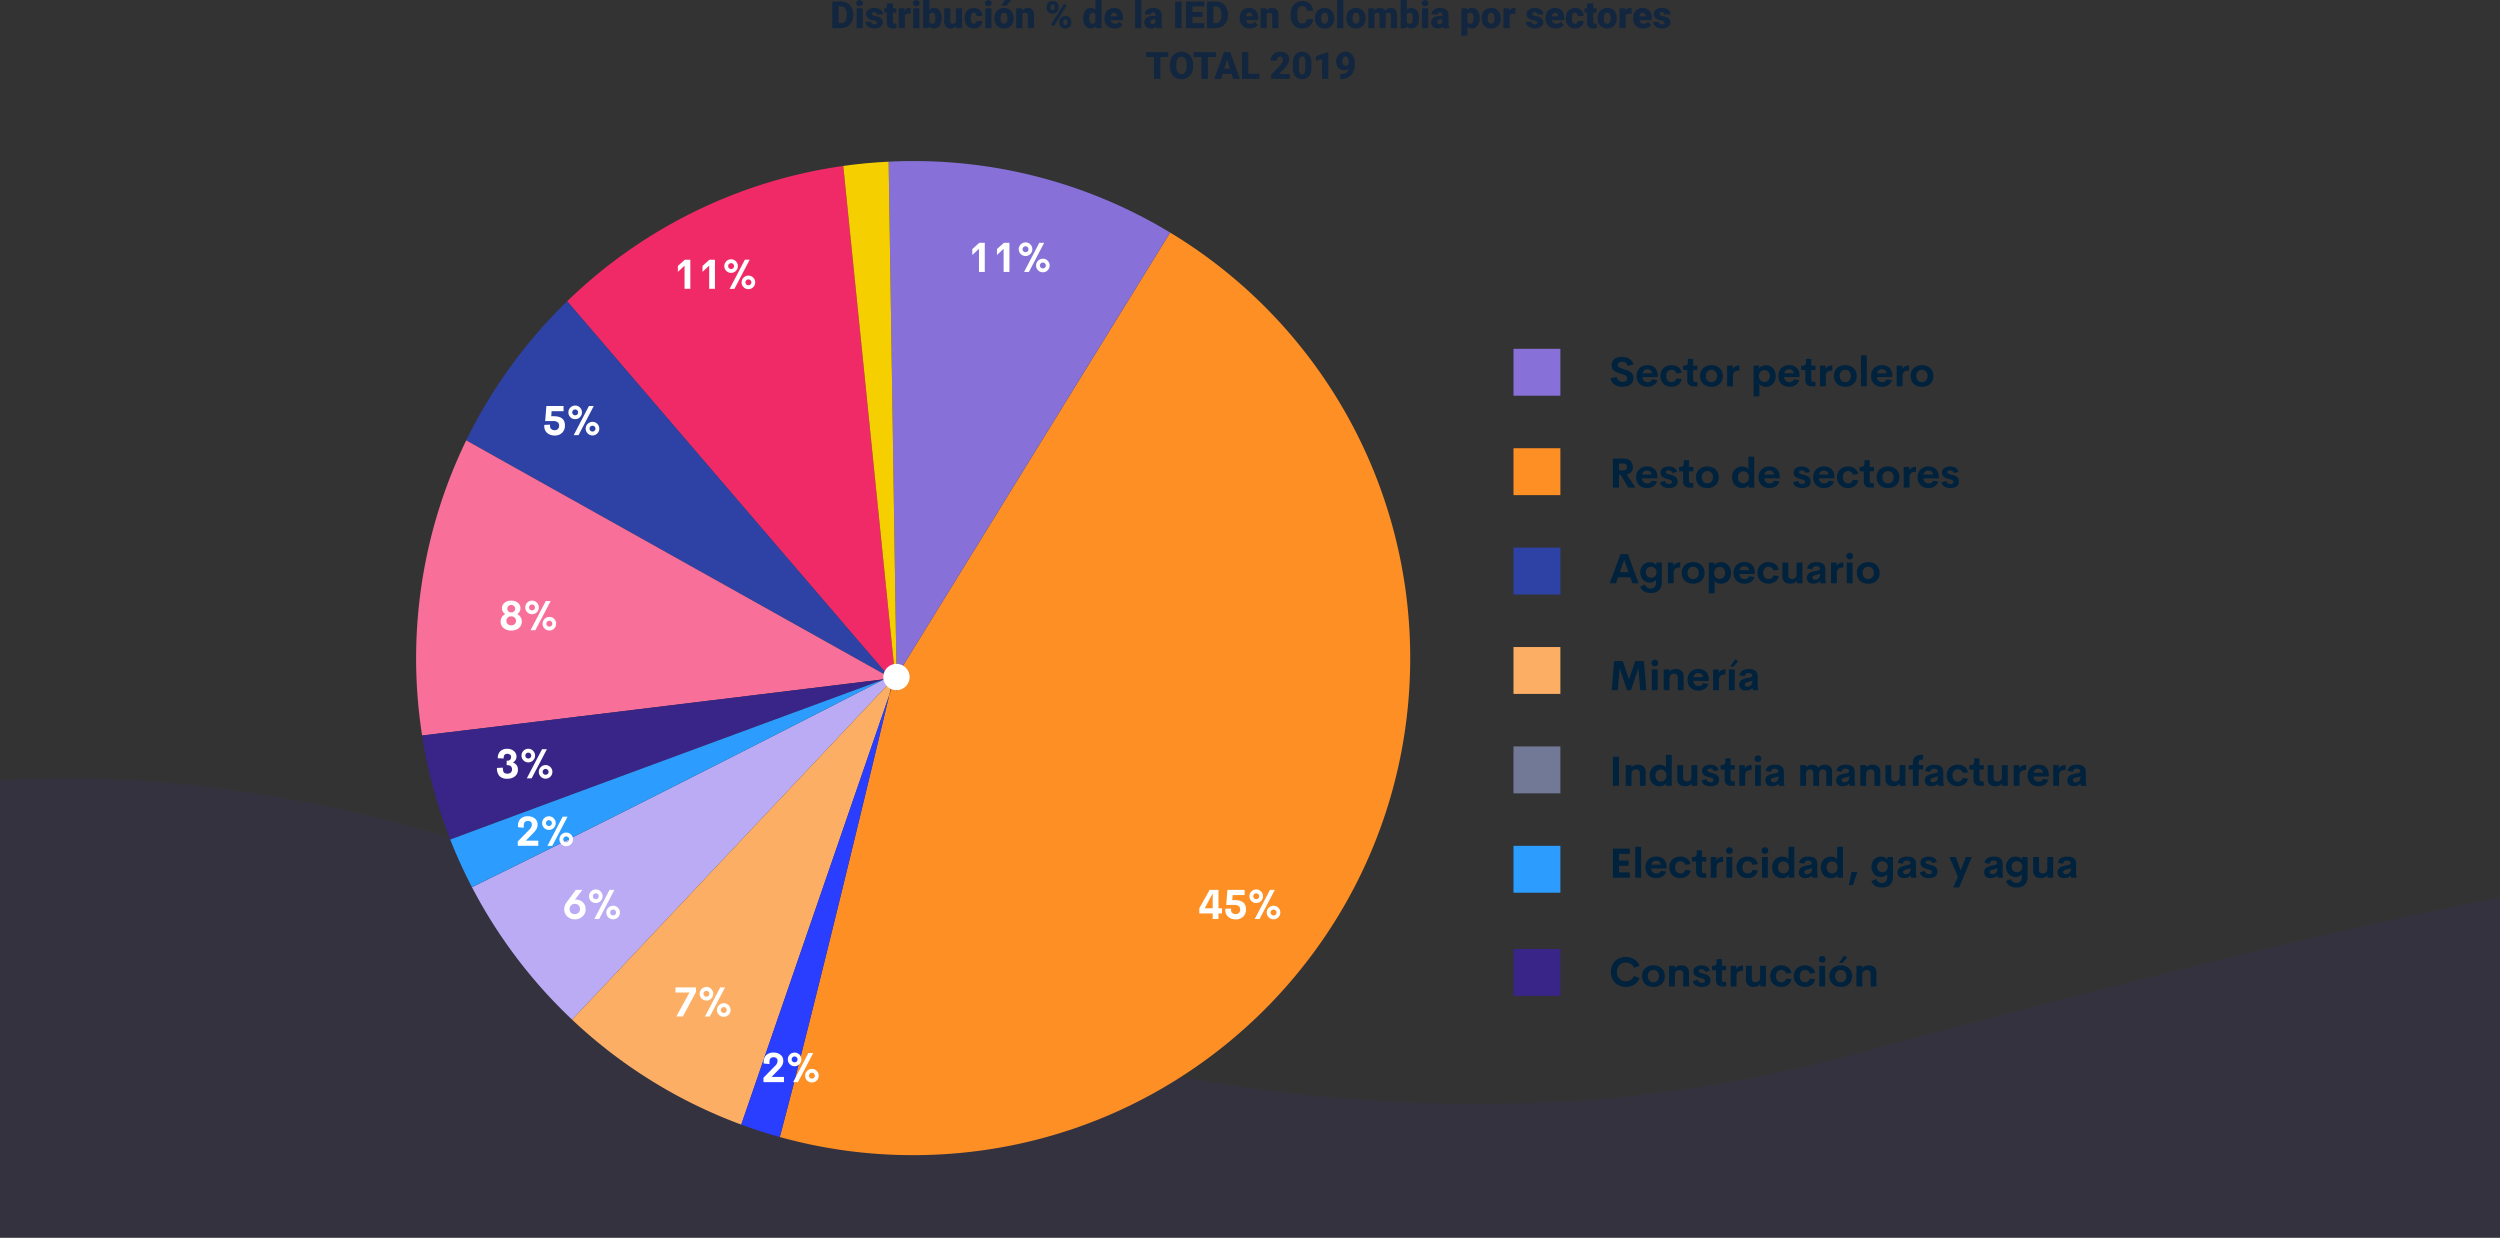 <svg xmlns="http://www.w3.org/2000/svg" xmlns:xlink="http://www.w3.org/1999/xlink" width="1333.008" height="660" viewBox="0 0 1333.008 660">
  <rect x="0" y="0" width="1333.008" height="660" fill="#333333" stroke="none"/>
  <defs>
    <clipPath id="clip-path">
      <path id="Trazado_118365" data-name="Trazado 118365" d="M0,691.961H1333.008V403.57H0Z" transform="translate(0 -403.57)" fill="#472ea6" opacity="0.05"/>
    </clipPath>
  </defs>
  <g id="Grupo_56924" data-name="Grupo 56924" transform="translate(-133 -2303)">
    <g id="Enmascarar_grupo_48" data-name="Enmascarar grupo 48" transform="translate(133 2674.609)" clip-path="url(#clip-path)">
      <path id="Trazado_118364" data-name="Trazado 118364" d="M1431.243,935.112c197.683,85.99,415.7,135.407,636.238,75.978,437.484-117.89,437-91.85,437-91.85v547.81h-1450.6V868.076S1206.109,837.181,1431.243,935.112Z" transform="translate(-1080.854 -820.066)" fill="#472ea6" opacity="0.11"/>
    </g>
    <g id="Grupo_54908" data-name="Grupo 54908" transform="translate(-36 54)">
      <path id="Trazado_34540" data-name="Trazado 34540" d="M447.11,249.122c0,146.37-118.656,265.023-265.025,265.023a264.625,264.625,0,0,1-71.105-9.654c18.167-68,51.007-204.871,58.362-235.623l2.385-6.916,1.2,1.4.439,4.2-.07-3.758-.037-2.385-.016-1.825-.018-.827.614-.981.105-.176,1.72-1.825c-.3.158-.579.3-.878.439L319.1,22.219A264.888,264.888,0,0,1,447.11,249.122Z" transform="translate(473.817 2350.781)" fill="#fd8f25"/>
      <path id="Trazado_34541" data-name="Trazado 34541" d="M294.131,38.624,149.815,272.618l-1.316.683c-.088.053-.174.088-.263.14L144.04.833q6.5-.342,13.077-.333A263.68,263.68,0,0,1,294.131,38.624Z" transform="translate(498.786 2334.378)" fill="#8771d8"/>
      <path id="Trazado_34542" data-name="Trazado 34542" d="M221.115,272.762c-1.018.527-2.036,1.053-3.072,1.58L46.38,74.156A264.123,264.123,0,0,1,193.608,1.98Z" transform="translate(425.028 2335.495)" fill="#ef2a66"/>
      <path id="Trazado_34543" data-name="Trazado 34543" d="M241.2,243.287c-.035.018-.053.035-.107.07h-.014c-78.126-43.706-176.051-98.471-225.36-126.1A266.188,266.188,0,0,1,69.537,43.1Z" transform="translate(401.872 2366.552)" fill="#2e42a6"/>
      <path id="Trazado_34544" data-name="Trazado 34544" d="M252.571,211.448q-1.237.629-2.475,1.264c-82.707,10.126-184.268,22.52-246.4,30A266.249,266.249,0,0,1,27.213,85.351C76.52,112.977,174.445,167.742,252.571,211.448Z" transform="translate(390.377 2398.461)" fill="#f8709a"/>
      <path id="Trazado_34545" data-name="Trazado 34545" d="M241.465,158.6l-170.61,181A266.455,266.455,0,0,1,17.46,268.97c62.908-30.84,146.616-73.352,219.616-110.774.107-.035.211-.088.316-.123h.018c1.09-.123,2.159-.263,3.247-.4Z" transform="translate(403.187 2453.08)" fill="#bbabf5"/>
      <path id="Trazado_34546" data-name="Trazado 34546" d="M219.1,158.937l-.616,1s-.523,2.212-1.49,6.231l-78.914,228.99A264.929,264.929,0,0,1,47.88,339.2l170.608-181Z" transform="translate(426.161 2453.48)" fill="#fcaf64"/>
      <path id="Trazado_34547" data-name="Trazado 34547" d="M178.186,162.74c-7.354,30.752-40.2,167.626-58.362,235.623q-10.455-2.894-20.554-6.633Z" transform="translate(464.974 2456.909)" fill="#293eff"/>
      <path id="Trazado_35379" data-name="Trazado 35379" d="M.841,0,0,1.387" transform="translate(647.76 2606.994)" fill="none"/>
      <path id="Trazado_34548" data-name="Trazado 34548" d="M145.43,159.86l.562-.914.316-.525.247-.369.1-.176.546-.9" transform="translate(499.835 2452.559)" fill="none"/>
      <path id="Trazado_34549" data-name="Trazado 34549" d="M146.43,156v.965l.019.369v.384" transform="translate(500.591 2451.818)" fill="none"/>
      <path id="Trazado_34550" data-name="Trazado 34550" d="M158.643,273.3c-.281.14-.579.3-.878.439L130.259,2.954C138.21,1.831,146.288,1.076,154.446.69Z" transform="translate(488.378 2334.521)" fill="#f6cf00"/>
      <path id="Trazado_34551" data-name="Trazado 34551" d="M145.93,156.25l.09.807.088.843.053.456v.088l.018.158.123,1.264v.018l.228,2.247" transform="translate(500.213 2452.008)" fill="none"/>
      <path id="Trazado_35380" data-name="Trazado 35380" d="M.281.316,0,0" transform="translate(645.265 2612.417)" fill="none"/>
      <path id="Trazado_34552" data-name="Trazado 34552" d="M144.952,158.063l-.527-.614-.035-.053-.018-.018-.193-.228" transform="translate(498.892 2452.688)" fill="none"/>
      <path id="Trazado_34553" data-name="Trazado 34553" d="M142.805,157.9a.223.223,0,0,1-.105.018" transform="translate(497.773 2453.254)" fill="none"/>
      <path id="Trazado_34554" data-name="Trazado 34554" d="M248.722,157.91l-.211.105c-80.568,29.664-170.364,62.766-231.184,85.375A263.144,263.144,0,0,1,2.32,187.907C64.456,180.43,166.014,168.038,248.722,157.91Z" transform="translate(391.752 2453.261)" fill="#392488"/>
      <path id="Trazado_34555" data-name="Trazado 34555" d="M242.054,157.97c-73,37.422-156.708,79.934-219.616,110.774a263.16,263.16,0,0,1-11.567-25.4C71.689,220.738,161.488,187.634,242.054,157.97Z" transform="translate(398.209 2453.307)" fill="#2c9dff"/>
      <path id="Trazado_34556" data-name="Trazado 34556" d="M145.08,159.62l.509-.546.579-.613.579-.614.316-.333.4-.421.509-.562.018-.019.195-.191" transform="translate(499.571 2452.061)" fill="none"/>
      <path id="Trazado_35376" data-name="Trazado 35376" d="M0,0H531.8V531.8H0Z" transform="translate(390 2334)" fill="none"/>
      <path id="Trazado_35381" data-name="Trazado 35381" d="M7,0A7,7,0,1,1,0,7,7,7,0,0,1,7,0Z" transform="translate(640 2603)" fill="#fff"/>
      <path id="Trazado_35384" data-name="Trazado 35384" d="M12.579-5.7v2.761H10.71V0H7.616V-2.943H.473V-5.715l5.5-9.808H10.71V-5.7Zm-9.238,0H7.616v-7.96ZM19.4-10.065q5.962,0,5.962,4.9a5.233,5.233,0,0,1-1.5,3.926A5.436,5.436,0,0,1,19.895.226a6.575,6.575,0,0,1-2.777-.575A4.791,4.791,0,0,1,15.1-2.057a4.574,4.574,0,0,1-.763-2.616,4.829,4.829,0,0,1,.064-.773l3.072-.14A4.541,4.541,0,0,0,17.4-4.9a2.09,2.09,0,0,0,.7,1.713,2.631,2.631,0,0,0,1.729.575,2.384,2.384,0,0,0,1.8-.661,2.461,2.461,0,0,0,.634-1.778A2.213,2.213,0,0,0,21.5-6.864,4.142,4.142,0,0,0,18.9-7.5H14.824l.645-8.024h9.163v2.761H18.251l-.2,2.7ZM30.819-8.5a3.472,3.472,0,0,1-2.557-1.058,3.511,3.511,0,0,1-1.053-2.573,3.5,3.5,0,0,1,1.058-2.557,3.468,3.468,0,0,1,2.551-1.063,3.481,3.481,0,0,1,2.562,1.063,3.5,3.5,0,0,1,1.058,2.557,3.516,3.516,0,0,1-1.053,2.567A3.476,3.476,0,0,1,30.819-8.5ZM30.035.011l8.121-15.544h2.589L32.613.011Zm.784-10.57a1.513,1.513,0,0,0,1.123-.451,1.527,1.527,0,0,0,.446-1.117,1.492,1.492,0,0,0-.462-1.1,1.518,1.518,0,0,0-1.106-.457,1.528,1.528,0,0,0-1.106.451,1.487,1.487,0,0,0-.462,1.106,1.508,1.508,0,0,0,.457,1.117A1.522,1.522,0,0,0,30.819-10.56ZM40.068.183A3.5,3.5,0,0,1,37.49-.875a3.5,3.5,0,0,1-1.053-2.562A3.481,3.481,0,0,1,37.5-6a3.507,3.507,0,0,1,2.567-1.058A3.459,3.459,0,0,1,42.614-6a3.5,3.5,0,0,1,1.053,2.562A3.5,3.5,0,0,1,42.614-.881,3.451,3.451,0,0,1,40.068.183Zm0-2.073a1.528,1.528,0,0,0,1.106-.451,1.474,1.474,0,0,0,.462-1.1,1.5,1.5,0,0,0-.467-1.106,1.515,1.515,0,0,0-1.1-.462,1.535,1.535,0,0,0-1.123.451,1.508,1.508,0,0,0-.457,1.117,1.483,1.483,0,0,0,.457,1.1A1.535,1.535,0,0,0,40.068-1.891Z" transform="translate(808 2739)" fill="#fff"/>
      <path id="Trazado_35382" data-name="Trazado 35382" d="M6.145-15.522H9.088V0H6V-12.343L2.438-9.023V-12.2Zm13.138,0h2.943V0H19.143V-12.343L15.576-9.023V-12.2ZM30.819-8.5a3.472,3.472,0,0,1-2.557-1.058,3.511,3.511,0,0,1-1.053-2.573,3.5,3.5,0,0,1,1.058-2.557,3.468,3.468,0,0,1,2.551-1.063,3.481,3.481,0,0,1,2.562,1.063,3.5,3.5,0,0,1,1.058,2.557,3.516,3.516,0,0,1-1.053,2.567A3.476,3.476,0,0,1,30.819-8.5ZM30.035.011l8.121-15.544h2.589L32.613.011Zm.784-10.57a1.513,1.513,0,0,0,1.123-.451,1.527,1.527,0,0,0,.446-1.117,1.492,1.492,0,0,0-.462-1.1,1.518,1.518,0,0,0-1.106-.457,1.528,1.528,0,0,0-1.106.451,1.487,1.487,0,0,0-.462,1.106,1.508,1.508,0,0,0,.457,1.117A1.522,1.522,0,0,0,30.819-10.56ZM40.068.183A3.5,3.5,0,0,1,37.49-.875a3.5,3.5,0,0,1-1.053-2.562A3.481,3.481,0,0,1,37.5-6a3.507,3.507,0,0,1,2.567-1.058A3.459,3.459,0,0,1,42.614-6a3.5,3.5,0,0,1,1.053,2.562A3.5,3.5,0,0,1,42.614-.881,3.451,3.451,0,0,1,40.068.183Zm0-2.073a1.528,1.528,0,0,0,1.106-.451,1.474,1.474,0,0,0,.462-1.1,1.5,1.5,0,0,0-.467-1.106,1.515,1.515,0,0,0-1.1-.462,1.535,1.535,0,0,0-1.123.451,1.508,1.508,0,0,0-.457,1.117,1.483,1.483,0,0,0,.457,1.1A1.535,1.535,0,0,0,40.068-1.891Z" transform="translate(685 2394)" fill="#fff"/>
      <path id="Trazado_35378" data-name="Trazado 35378" d="M6.145-15.522H9.088V0H6V-12.343L2.438-9.023V-12.2Zm13.138,0h2.943V0H19.143V-12.343L15.576-9.023V-12.2ZM30.819-8.5a3.472,3.472,0,0,1-2.557-1.058,3.511,3.511,0,0,1-1.053-2.573,3.5,3.5,0,0,1,1.058-2.557,3.468,3.468,0,0,1,2.551-1.063,3.481,3.481,0,0,1,2.562,1.063,3.5,3.5,0,0,1,1.058,2.557,3.516,3.516,0,0,1-1.053,2.567A3.476,3.476,0,0,1,30.819-8.5ZM30.035.011l8.121-15.544h2.589L32.613.011Zm.784-10.57a1.513,1.513,0,0,0,1.123-.451,1.527,1.527,0,0,0,.446-1.117,1.492,1.492,0,0,0-.462-1.1,1.518,1.518,0,0,0-1.106-.457,1.528,1.528,0,0,0-1.106.451,1.487,1.487,0,0,0-.462,1.106,1.508,1.508,0,0,0,.457,1.117A1.522,1.522,0,0,0,30.819-10.56ZM40.068.183A3.5,3.5,0,0,1,37.49-.875a3.5,3.5,0,0,1-1.053-2.562A3.481,3.481,0,0,1,37.5-6a3.507,3.507,0,0,1,2.567-1.058A3.459,3.459,0,0,1,42.614-6a3.5,3.5,0,0,1,1.053,2.562A3.5,3.5,0,0,1,42.614-.881,3.451,3.451,0,0,1,40.068.183Zm0-2.073a1.528,1.528,0,0,0,1.106-.451,1.474,1.474,0,0,0,.462-1.1,1.5,1.5,0,0,0-.467-1.106,1.515,1.515,0,0,0-1.1-.462,1.535,1.535,0,0,0-1.123.451,1.508,1.508,0,0,0-.457,1.117,1.483,1.483,0,0,0,.457,1.1A1.535,1.535,0,0,0,40.068-1.891Z" transform="translate(528 2403)" fill="#fff"/>
      <path id="Trazado_35377" data-name="Trazado 35377" d="M6.263-10.065q5.962,0,5.962,4.9a5.233,5.233,0,0,1-1.5,3.926A5.436,5.436,0,0,1,6.757.226,6.575,6.575,0,0,1,3.98-.349,4.791,4.791,0,0,1,1.966-2.057,4.574,4.574,0,0,1,1.2-4.673a4.829,4.829,0,0,1,.064-.773l3.072-.14a4.541,4.541,0,0,0-.075.688,2.09,2.09,0,0,0,.7,1.713,2.631,2.631,0,0,0,1.729.575,2.384,2.384,0,0,0,1.8-.661,2.461,2.461,0,0,0,.634-1.778,2.213,2.213,0,0,0-.773-1.815,4.142,4.142,0,0,0-2.6-.634H1.687l.645-8.024h9.163v2.761H5.113l-.2,2.7ZM17.682-8.5a3.472,3.472,0,0,1-2.557-1.058,3.511,3.511,0,0,1-1.053-2.573,3.5,3.5,0,0,1,1.058-2.557,3.468,3.468,0,0,1,2.551-1.063,3.481,3.481,0,0,1,2.562,1.063A3.5,3.5,0,0,1,21.3-12.128a3.516,3.516,0,0,1-1.053,2.567A3.476,3.476,0,0,1,17.682-8.5ZM16.9.011l8.121-15.544h2.589L19.476.011Zm.784-10.57a1.513,1.513,0,0,0,1.123-.451,1.527,1.527,0,0,0,.446-1.117,1.492,1.492,0,0,0-.462-1.1,1.518,1.518,0,0,0-1.106-.457,1.528,1.528,0,0,0-1.106.451,1.487,1.487,0,0,0-.462,1.106,1.508,1.508,0,0,0,.457,1.117A1.522,1.522,0,0,0,17.682-10.56ZM26.931.183A3.5,3.5,0,0,1,24.353-.875,3.5,3.5,0,0,1,23.3-3.437,3.481,3.481,0,0,1,24.363-6a3.507,3.507,0,0,1,2.567-1.058A3.459,3.459,0,0,1,29.477-6a3.5,3.5,0,0,1,1.053,2.562A3.5,3.5,0,0,1,29.477-.881,3.451,3.451,0,0,1,26.931.183Zm0-2.073a1.528,1.528,0,0,0,1.106-.451,1.474,1.474,0,0,0,.462-1.1,1.5,1.5,0,0,0-.467-1.106,1.515,1.515,0,0,0-1.1-.462,1.535,1.535,0,0,0-1.123.451,1.508,1.508,0,0,0-.457,1.117,1.483,1.483,0,0,0,.457,1.1A1.535,1.535,0,0,0,26.931-1.891Z" transform="translate(458 2481)" fill="#fff"/>
      <path id="Trazado_35383" data-name="Trazado 35383" d="M6.6.215a6.211,6.211,0,0,1-4.055-1.3,4.271,4.271,0,0,1-1.6-3.491A4.35,4.35,0,0,1,1.6-6.956a4.454,4.454,0,0,1,1.8-1.606A3.932,3.932,0,0,1,2.111-9.883a3.412,3.412,0,0,1-.467-1.762A3.641,3.641,0,0,1,3.029-14.6,5.451,5.451,0,0,1,6.6-15.737,5.362,5.362,0,0,1,10.114-14.6a3.646,3.646,0,0,1,1.38,2.959,3.477,3.477,0,0,1-.451,1.756A3.964,3.964,0,0,1,9.8-8.562,4.432,4.432,0,0,1,11.58-6.956a4.378,4.378,0,0,1,.645,2.379,4.46,4.46,0,0,1-.741,2.551A4.665,4.665,0,0,1,9.469-.354,6.965,6.965,0,0,1,6.6.215Zm0-9.679a2.064,2.064,0,0,0,1.472-.58,1.878,1.878,0,0,0,.612-1.418,1.833,1.833,0,0,0-.612-1.4A2.085,2.085,0,0,0,6.6-13.428a2.093,2.093,0,0,0-1.488.569,1.84,1.84,0,0,0-.607,1.4,1.881,1.881,0,0,0,.607,1.423A2.083,2.083,0,0,0,6.6-9.464Zm0,6.907a2.594,2.594,0,0,0,1.815-.655,2.265,2.265,0,0,0,.72-1.762A2.2,2.2,0,0,0,8.406-6.7a2.611,2.611,0,0,0-1.81-.65,2.641,2.641,0,0,0-1.832.65,2.2,2.2,0,0,0-.725,1.724,2.257,2.257,0,0,0,.725,1.762A2.628,2.628,0,0,0,6.6-2.557ZM17.682-8.5a3.472,3.472,0,0,1-2.557-1.058,3.511,3.511,0,0,1-1.053-2.573,3.5,3.5,0,0,1,1.058-2.557,3.468,3.468,0,0,1,2.551-1.063,3.481,3.481,0,0,1,2.562,1.063A3.5,3.5,0,0,1,21.3-12.128a3.516,3.516,0,0,1-1.053,2.567A3.476,3.476,0,0,1,17.682-8.5ZM16.9.011l8.121-15.544h2.589L19.476.011Zm.784-10.57a1.513,1.513,0,0,0,1.123-.451,1.527,1.527,0,0,0,.446-1.117,1.492,1.492,0,0,0-.462-1.1,1.518,1.518,0,0,0-1.106-.457,1.528,1.528,0,0,0-1.106.451,1.487,1.487,0,0,0-.462,1.106,1.508,1.508,0,0,0,.457,1.117A1.522,1.522,0,0,0,17.682-10.56ZM26.931.183A3.5,3.5,0,0,1,24.353-.875,3.5,3.5,0,0,1,23.3-3.437,3.481,3.481,0,0,1,24.363-6a3.507,3.507,0,0,1,2.567-1.058A3.459,3.459,0,0,1,29.477-6a3.5,3.5,0,0,1,1.053,2.562A3.5,3.5,0,0,1,29.477-.881,3.451,3.451,0,0,1,26.931.183Zm0-2.073a1.528,1.528,0,0,0,1.106-.451,1.474,1.474,0,0,0,.462-1.1,1.5,1.5,0,0,0-.467-1.106,1.515,1.515,0,0,0-1.1-.462,1.535,1.535,0,0,0-1.123.451,1.508,1.508,0,0,0-.457,1.117,1.483,1.483,0,0,0,.457,1.1A1.535,1.535,0,0,0,26.931-1.891Z" transform="translate(435 2585)" fill="#fff"/>
      <path id="Trazado_35385" data-name="Trazado 35385" d="M6.542.215A5.57,5.57,0,0,1,2.31-1.2,6.149,6.149,0,0,1,.978-5.543l3.169-.14a11.222,11.222,0,0,0,.048,1.139,3.936,3.936,0,0,0,.193.881A1.576,1.576,0,0,0,4.8-3a1.855,1.855,0,0,0,.7.381,3.45,3.45,0,0,0,1.047.14A2.517,2.517,0,0,0,8.374-3.1a2.178,2.178,0,0,0,.639-1.633A2.2,2.2,0,0,0,8.4-6.418a2.3,2.3,0,0,0-1.644-.575h-.6V-9.4h.559A1.68,1.68,0,0,0,8-9.947a1.954,1.954,0,0,0,.51-1.386,1.561,1.561,0,0,0-.559-1.289,2.271,2.271,0,0,0-1.472-.451,2.206,2.206,0,0,0-.838.145,1.563,1.563,0,0,0-.564.371,1.639,1.639,0,0,0-.333.569,2.992,2.992,0,0,0-.161.677,6.758,6.758,0,0,0-.038.752l-3.126-.15A4.969,4.969,0,0,1,2.75-14.443a5.079,5.079,0,0,1,3.7-1.294A5.283,5.283,0,0,1,9.99-14.55a3.717,3.717,0,0,1,1.4,2.949,3.356,3.356,0,0,1-.6,2A3.413,3.413,0,0,1,9.432-8.422a3.825,3.825,0,0,1,.988.44,4.051,4.051,0,0,1,.865.741,3.307,3.307,0,0,1,.639,1.128,4.538,4.538,0,0,1,.236,1.5A4.387,4.387,0,0,1,10.624-1.1,6.059,6.059,0,0,1,6.542.215ZM17.682-8.5a3.472,3.472,0,0,1-2.557-1.058,3.511,3.511,0,0,1-1.053-2.573,3.5,3.5,0,0,1,1.058-2.557,3.468,3.468,0,0,1,2.551-1.063,3.481,3.481,0,0,1,2.562,1.063A3.5,3.5,0,0,1,21.3-12.128a3.516,3.516,0,0,1-1.053,2.567A3.476,3.476,0,0,1,17.682-8.5ZM16.9.011l8.121-15.544h2.589L19.476.011Zm.784-10.57a1.513,1.513,0,0,0,1.123-.451,1.527,1.527,0,0,0,.446-1.117,1.492,1.492,0,0,0-.462-1.1,1.518,1.518,0,0,0-1.106-.457,1.528,1.528,0,0,0-1.106.451,1.487,1.487,0,0,0-.462,1.106,1.508,1.508,0,0,0,.457,1.117A1.522,1.522,0,0,0,17.682-10.56ZM26.931.183A3.5,3.5,0,0,1,24.353-.875,3.5,3.5,0,0,1,23.3-3.437,3.481,3.481,0,0,1,24.363-6a3.507,3.507,0,0,1,2.567-1.058A3.459,3.459,0,0,1,29.477-6a3.5,3.5,0,0,1,1.053,2.562A3.5,3.5,0,0,1,29.477-.881,3.451,3.451,0,0,1,26.931.183Zm0-2.073a1.528,1.528,0,0,0,1.106-.451,1.474,1.474,0,0,0,.462-1.1,1.5,1.5,0,0,0-.467-1.106,1.515,1.515,0,0,0-1.1-.462,1.535,1.535,0,0,0-1.123.451,1.508,1.508,0,0,0-.457,1.117,1.483,1.483,0,0,0,.457,1.1A1.535,1.535,0,0,0,26.931-1.891Z" transform="translate(433 2664)" fill="#fff"/>
      <path id="Trazado_35386" data-name="Trazado 35386" d="M12.278-5.21a5.06,5.06,0,0,1-.457,2.181,5.146,5.146,0,0,1-1.257,1.724A5.918,5.918,0,0,1,8.723-.2a6.109,6.109,0,0,1-2.2.4,6.1,6.1,0,0,1-2.24-.414A5.516,5.516,0,0,1,2.465-1.343a5.266,5.266,0,0,1-1.2-1.724A5.251,5.251,0,0,1,.827-5.2,6.451,6.451,0,0,1,2.2-8.991l4.834-6.531h3.513L6.521-10.27a5.234,5.234,0,0,1,.709-.043,5.06,5.06,0,0,1,1.907.365,5.163,5.163,0,0,1,1.606,1.015,4.7,4.7,0,0,1,1.112,1.617A5.43,5.43,0,0,1,12.278-5.21ZM9.249-5.285a2.652,2.652,0,0,0-.752-2,2.735,2.735,0,0,0-2.03-.779A2.622,2.622,0,0,0,4.5-7.283a2.77,2.77,0,0,0-.784,1.955,2.656,2.656,0,0,0,.72,1.993,2.668,2.668,0,0,0,2,.757,2.8,2.8,0,0,0,2.02-.752A2.621,2.621,0,0,0,9.249-5.285ZM17.682-8.5a3.472,3.472,0,0,1-2.557-1.058,3.511,3.511,0,0,1-1.053-2.573,3.5,3.5,0,0,1,1.058-2.557,3.468,3.468,0,0,1,2.551-1.063,3.481,3.481,0,0,1,2.562,1.063A3.5,3.5,0,0,1,21.3-12.128a3.516,3.516,0,0,1-1.053,2.567A3.476,3.476,0,0,1,17.682-8.5ZM16.9.011l8.121-15.544h2.589L19.476.011Zm.784-10.57a1.513,1.513,0,0,0,1.123-.451,1.527,1.527,0,0,0,.446-1.117,1.492,1.492,0,0,0-.462-1.1,1.518,1.518,0,0,0-1.106-.457,1.528,1.528,0,0,0-1.106.451,1.487,1.487,0,0,0-.462,1.106,1.508,1.508,0,0,0,.457,1.117A1.522,1.522,0,0,0,17.682-10.56ZM26.931.183A3.5,3.5,0,0,1,24.353-.875,3.5,3.5,0,0,1,23.3-3.437,3.481,3.481,0,0,1,24.363-6a3.507,3.507,0,0,1,2.567-1.058A3.459,3.459,0,0,1,29.477-6a3.5,3.5,0,0,1,1.053,2.562A3.5,3.5,0,0,1,29.477-.881,3.451,3.451,0,0,1,26.931.183Zm0-2.073a1.528,1.528,0,0,0,1.106-.451,1.474,1.474,0,0,0,.462-1.1,1.5,1.5,0,0,0-.467-1.106,1.515,1.515,0,0,0-1.1-.462,1.535,1.535,0,0,0-1.123.451,1.508,1.508,0,0,0-.457,1.117,1.483,1.483,0,0,0,.457,1.1A1.535,1.535,0,0,0,26.931-1.891Z" transform="translate(469 2739)" fill="#fff"/>
      <path id="Trazado_35400" data-name="Trazado 35400" d="M1.192-15.522H12.117v2.385L5.1,0H1.6L8.637-12.772H1.192ZM17.682-8.5a3.472,3.472,0,0,1-2.557-1.058,3.511,3.511,0,0,1-1.053-2.573,3.5,3.5,0,0,1,1.058-2.557,3.468,3.468,0,0,1,2.551-1.063,3.481,3.481,0,0,1,2.562,1.063A3.5,3.5,0,0,1,21.3-12.128a3.516,3.516,0,0,1-1.053,2.567A3.476,3.476,0,0,1,17.682-8.5ZM16.9.011l8.121-15.544h2.589L19.476.011Zm.784-10.57a1.513,1.513,0,0,0,1.123-.451,1.527,1.527,0,0,0,.446-1.117,1.492,1.492,0,0,0-.462-1.1,1.518,1.518,0,0,0-1.106-.457,1.528,1.528,0,0,0-1.106.451,1.487,1.487,0,0,0-.462,1.106,1.508,1.508,0,0,0,.457,1.117A1.522,1.522,0,0,0,17.682-10.56ZM26.931.183A3.5,3.5,0,0,1,24.353-.875,3.5,3.5,0,0,1,23.3-3.437,3.481,3.481,0,0,1,24.363-6a3.507,3.507,0,0,1,2.567-1.058A3.459,3.459,0,0,1,29.477-6a3.5,3.5,0,0,1,1.053,2.562A3.5,3.5,0,0,1,29.477-.881,3.451,3.451,0,0,1,26.931.183Zm0-2.073a1.528,1.528,0,0,0,1.106-.451,1.474,1.474,0,0,0,.462-1.1,1.5,1.5,0,0,0-.467-1.106,1.515,1.515,0,0,0-1.1-.462,1.535,1.535,0,0,0-1.123.451,1.508,1.508,0,0,0-.457,1.117,1.483,1.483,0,0,0,.457,1.1A1.535,1.535,0,0,0,26.931-1.891Z" transform="translate(528 2791)" fill="#fff"/>
      <path id="Trazado_35403" data-name="Trazado 35403" d="M5.4-2.761h6.617V0H1.074V-2.331L7.251-8.637a3.887,3.887,0,0,0,1.343-2.675,1.892,1.892,0,0,0-.553-1.439,2.178,2.178,0,0,0-1.563-.526q-2.2,0-2.2,2.5v1.149L1.192-9.937v-.773A4.841,4.841,0,0,1,2.61-14.443a5.431,5.431,0,0,1,3.846-1.316A5.689,5.689,0,0,1,10.2-14.566a4.019,4.019,0,0,1,1.445,3.276,4.646,4.646,0,0,1-.489,2.127A8.89,8.89,0,0,1,9.6-7.09ZM17.682-8.5a3.472,3.472,0,0,1-2.557-1.058,3.511,3.511,0,0,1-1.053-2.573,3.5,3.5,0,0,1,1.058-2.557,3.468,3.468,0,0,1,2.551-1.063,3.481,3.481,0,0,1,2.562,1.063A3.5,3.5,0,0,1,21.3-12.128a3.516,3.516,0,0,1-1.053,2.567A3.476,3.476,0,0,1,17.682-8.5ZM16.9.011l8.121-15.544h2.589L19.476.011Zm.784-10.57a1.513,1.513,0,0,0,1.123-.451,1.527,1.527,0,0,0,.446-1.117,1.492,1.492,0,0,0-.462-1.1,1.518,1.518,0,0,0-1.106-.457,1.528,1.528,0,0,0-1.106.451,1.487,1.487,0,0,0-.462,1.106,1.508,1.508,0,0,0,.457,1.117A1.522,1.522,0,0,0,17.682-10.56ZM26.931.183A3.5,3.5,0,0,1,24.353-.875,3.5,3.5,0,0,1,23.3-3.437,3.481,3.481,0,0,1,24.363-6a3.507,3.507,0,0,1,2.567-1.058A3.459,3.459,0,0,1,29.477-6a3.5,3.5,0,0,1,1.053,2.562A3.5,3.5,0,0,1,29.477-.881,3.451,3.451,0,0,1,26.931.183Zm0-2.073a1.528,1.528,0,0,0,1.106-.451,1.474,1.474,0,0,0,.462-1.1,1.5,1.5,0,0,0-.467-1.106,1.515,1.515,0,0,0-1.1-.462,1.535,1.535,0,0,0-1.123.451,1.508,1.508,0,0,0-.457,1.117,1.483,1.483,0,0,0,.457,1.1A1.535,1.535,0,0,0,26.931-1.891Z" transform="translate(575 2826)" fill="#fff"/>
      <path id="Trazado_35387" data-name="Trazado 35387" d="M5.4-2.761h6.617V0H1.074V-2.331L7.251-8.637a3.887,3.887,0,0,0,1.343-2.675,1.892,1.892,0,0,0-.553-1.439,2.178,2.178,0,0,0-1.563-.526q-2.2,0-2.2,2.5v1.149L1.192-9.937v-.773A4.841,4.841,0,0,1,2.61-14.443a5.431,5.431,0,0,1,3.846-1.316A5.689,5.689,0,0,1,10.2-14.566a4.019,4.019,0,0,1,1.445,3.276,4.646,4.646,0,0,1-.489,2.127A8.89,8.89,0,0,1,9.6-7.09ZM17.682-8.5a3.472,3.472,0,0,1-2.557-1.058,3.511,3.511,0,0,1-1.053-2.573,3.5,3.5,0,0,1,1.058-2.557,3.468,3.468,0,0,1,2.551-1.063,3.481,3.481,0,0,1,2.562,1.063A3.5,3.5,0,0,1,21.3-12.128a3.516,3.516,0,0,1-1.053,2.567A3.476,3.476,0,0,1,17.682-8.5ZM16.9.011l8.121-15.544h2.589L19.476.011Zm.784-10.57a1.513,1.513,0,0,0,1.123-.451,1.527,1.527,0,0,0,.446-1.117,1.492,1.492,0,0,0-.462-1.1,1.518,1.518,0,0,0-1.106-.457,1.528,1.528,0,0,0-1.106.451,1.487,1.487,0,0,0-.462,1.106,1.508,1.508,0,0,0,.457,1.117A1.522,1.522,0,0,0,17.682-10.56ZM26.931.183A3.5,3.5,0,0,1,24.353-.875,3.5,3.5,0,0,1,23.3-3.437,3.481,3.481,0,0,1,24.363-6a3.507,3.507,0,0,1,2.567-1.058A3.459,3.459,0,0,1,29.477-6a3.5,3.5,0,0,1,1.053,2.562A3.5,3.5,0,0,1,29.477-.881,3.451,3.451,0,0,1,26.931.183Zm0-2.073a1.528,1.528,0,0,0,1.106-.451,1.474,1.474,0,0,0,.462-1.1,1.5,1.5,0,0,0-.467-1.106,1.515,1.515,0,0,0-1.1-.462,1.535,1.535,0,0,0-1.123.451,1.508,1.508,0,0,0-.457,1.117,1.483,1.483,0,0,0,.457,1.1A1.535,1.535,0,0,0,26.931-1.891Z" transform="translate(444 2700)" fill="#fff"/>
      <path id="Trazado_35388" data-name="Trazado 35388" d="M0,0H25V25H0Z" transform="translate(976 2435)" fill="#8771d8"/>
      <path id="Trazado_35389" data-name="Trazado 35389" d="M0,0H25V25H0Z" transform="translate(976 2488)" fill="#fd8f25"/>
      <path id="Trazado_35390" data-name="Trazado 35390" d="M0,0H25V25H0Z" transform="translate(976 2541)" fill="#2e42a6"/>
      <path id="Trazado_35391" data-name="Trazado 35391" d="M0,0H25V25H0Z" transform="translate(976 2594)" fill="#fcaf64"/>
      <path id="Trazado_35392" data-name="Trazado 35392" d="M0,0H25V25H0Z" transform="translate(976 2647)" fill="#727997"/>
      <path id="Trazado_35393" data-name="Trazado 35393" d="M0,0H25V25H0Z" transform="translate(976 2700)" fill="#2c9dff"/>
      <path id="Trazado_35401" data-name="Trazado 35401" d="M0,0H25V25H0Z" transform="translate(976 2755)" fill="#392488"/>
      <path id="Trazado_35394" data-name="Trazado 35394" d="M7.165.215A7.5,7.5,0,0,1,2.857-.972,4.761,4.761,0,0,1,.763-4.3l3.33-.763A2.828,2.828,0,0,0,5.119-3.1a3.4,3.4,0,0,0,2.175.682,2.81,2.81,0,0,0,1.7-.478,1.612,1.612,0,0,0,.645-1.413,1.506,1.506,0,0,0-.548-1.149A3.58,3.58,0,0,0,8-6.161q-.542-.209-1.746-.575-.161-.054-.236-.075Q5.4-7,5.027-7.133T4.1-7.493a6.188,6.188,0,0,1-.9-.451A6.607,6.607,0,0,1,2.449-8.5a2.926,2.926,0,0,1-.623-.714,3.8,3.8,0,0,1-.376-.892,3.935,3.935,0,0,1-.15-1.106,4.155,4.155,0,0,1,.725-2.444A4.441,4.441,0,0,1,3.98-15.216a7.116,7.116,0,0,1,2.8-.521,8.84,8.84,0,0,1,2.025.226,7.093,7.093,0,0,1,1.81.693,4.434,4.434,0,0,1,1.445,1.278,4.807,4.807,0,0,1,.822,1.885l-3.115.773a2.524,2.524,0,0,0-2.793-2.224,3.058,3.058,0,0,0-1.729.451,1.529,1.529,0,0,0-.677,1.364q0,.849,1.128,1.375a16.808,16.808,0,0,0,2.159.741q.634.193,1.031.322t1,.376A6.942,6.942,0,0,1,10.86-8a7.234,7.234,0,0,1,.816.6,3.211,3.211,0,0,1,.693.773,4.182,4.182,0,0,1,.424.961,4.018,4.018,0,0,1,.172,1.2,4.706,4.706,0,0,1-.312,1.751A3.811,3.811,0,0,1,11.8-1.4a4.959,4.959,0,0,1-1.284.908A6.228,6.228,0,0,1,8.938.048,9.082,9.082,0,0,1,7.165.215Zm18.756-5.9-.032.741H17.7a2.859,2.859,0,0,0,.881,2.02,2.817,2.817,0,0,0,1.944.7A2.715,2.715,0,0,0,21.984-2.6a2.344,2.344,0,0,0,.929-1.112l2.836.419A4.821,4.821,0,0,1,23.815-.709,5.749,5.749,0,0,1,20.55.215a5.978,5.978,0,0,1-4.3-1.52,5.546,5.546,0,0,1-1.6-4.216,5.579,5.579,0,0,1,1.6-4.216,5.8,5.8,0,0,1,4.2-1.542,5.544,5.544,0,0,1,3.964,1.407A5.52,5.52,0,0,1,25.921-5.683ZM20.475-9.088a2.445,2.445,0,0,0-2.686,2.127h5.07A2.326,2.326,0,0,0,22.1-8.54,2.417,2.417,0,0,0,20.475-9.088ZM33.269.2A5.9,5.9,0,0,1,29-1.386,5.491,5.491,0,0,1,27.35-5.532,5.479,5.479,0,0,1,29-9.679a5.918,5.918,0,0,1,4.27-1.579,5.884,5.884,0,0,1,3.577,1.063,4.748,4.748,0,0,1,1.848,3l-2.857.312a2.448,2.448,0,0,0-.924-1.45,2.809,2.809,0,0,0-1.676-.483,2.533,2.533,0,0,0-2.02.9,3.538,3.538,0,0,0-.773,2.385,3.542,3.542,0,0,0,.773,2.379,2.526,2.526,0,0,0,2.02.908,2.785,2.785,0,0,0,1.67-.483,2.505,2.505,0,0,0,.929-1.45l2.857.312a4.761,4.761,0,0,1-1.864,3A5.86,5.86,0,0,1,33.269.2ZM45.01,0a3.335,3.335,0,0,1-2.492-.9,3.489,3.489,0,0,1-.881-2.551V-8.669h-2.17v-2.374h.7A1.822,1.822,0,0,0,41.54-11.5a2.378,2.378,0,0,0,.44-1.644v-1.461h2.793v3.566h2.277v2.374H44.773v4.888q0,1.429,1.278,1.429h1V0Zm9.539.215a6.944,6.944,0,0,1-3.126-.677A5.058,5.058,0,0,1,49.28-2.449,5.922,5.922,0,0,1,48.5-5.532a5.4,5.4,0,0,1,1.676-4.189,6.217,6.217,0,0,1,4.372-1.536,6.232,6.232,0,0,1,4.383,1.536,5.4,5.4,0,0,1,1.676,4.189,5.432,5.432,0,0,1-1.676,4.206A6.219,6.219,0,0,1,54.549.215Zm-.032-2.46a2.835,2.835,0,0,0,2.186-.9,3.378,3.378,0,0,0,.833-2.385A3.378,3.378,0,0,0,56.7-7.917a2.835,2.835,0,0,0-2.186-.9,2.731,2.731,0,0,0-2.122.908,3.409,3.409,0,0,0-.822,2.379A3.409,3.409,0,0,0,52.4-3.153,2.731,2.731,0,0,0,54.517-2.245ZM65.871-9.292a3.585,3.585,0,0,1,1.45-1.327,4.425,4.425,0,0,1,2.159-.553v2.761a4.183,4.183,0,0,0-2.643.666,2.908,2.908,0,0,0-.816,2.363V0H62.906V-11.043h2.965Zm17.617-1.966a5.371,5.371,0,0,1,2.063.4,5.161,5.161,0,0,1,1.692,1.117,5.054,5.054,0,0,1,1.144,1.821A6.76,6.76,0,0,1,88.806-5.5a6.76,6.76,0,0,1-.419,2.422,5.054,5.054,0,0,1-1.144,1.821A5.161,5.161,0,0,1,85.551-.14a5.371,5.371,0,0,1-2.062.4,4.792,4.792,0,0,1-2-.408A3.131,3.131,0,0,1,80.1-1.311V5.371H77.011V-11.043h2.933l.086,1.482a3.025,3.025,0,0,1,1.38-1.251A4.744,4.744,0,0,1,83.488-11.258Zm-.7,8.948a2.779,2.779,0,0,0,2.089-.865A3.212,3.212,0,0,0,85.712-5.5a3.212,3.212,0,0,0-.833-2.326A2.779,2.779,0,0,0,82.79-8.69a2.784,2.784,0,0,0-2.105.881,3.213,3.213,0,0,0-.838,2.31,3.213,3.213,0,0,0,.838,2.31A2.784,2.784,0,0,0,82.79-2.31Zm18.734-3.373-.032.741H93.307a2.859,2.859,0,0,0,.881,2.02,2.817,2.817,0,0,0,1.944.7A2.715,2.715,0,0,0,97.587-2.6a2.344,2.344,0,0,0,.929-1.112l2.836.419A4.821,4.821,0,0,1,99.419-.709a5.749,5.749,0,0,1-3.266.924,5.978,5.978,0,0,1-4.3-1.52,5.546,5.546,0,0,1-1.6-4.216,5.579,5.579,0,0,1,1.6-4.216,5.8,5.8,0,0,1,4.2-1.542,5.544,5.544,0,0,1,3.964,1.407A5.52,5.52,0,0,1,101.524-5.683ZM96.078-9.088a2.445,2.445,0,0,0-2.686,2.127h5.07A2.326,2.326,0,0,0,97.7-8.54,2.417,2.417,0,0,0,96.078-9.088ZM107.991,0A3.335,3.335,0,0,1,105.5-.9a3.489,3.489,0,0,1-.881-2.551V-8.669h-2.17v-2.374h.7a1.822,1.822,0,0,0,1.375-.462,2.378,2.378,0,0,0,.44-1.644v-1.461h2.793v3.566h2.277v2.374h-2.277v4.888q0,1.429,1.278,1.429h1V0Zm7.4-9.292a3.585,3.585,0,0,1,1.45-1.327A4.425,4.425,0,0,1,119-11.172v2.761a4.183,4.183,0,0,0-2.643.666,2.908,2.908,0,0,0-.816,2.363V0h-3.115V-11.043h2.965ZM125.9.215a6.944,6.944,0,0,1-3.126-.677,5.058,5.058,0,0,1-2.143-1.987,5.922,5.922,0,0,1-.779-3.083,5.4,5.4,0,0,1,1.676-4.189,6.217,6.217,0,0,1,4.372-1.536,6.232,6.232,0,0,1,4.383,1.536,5.4,5.4,0,0,1,1.676,4.189,5.432,5.432,0,0,1-1.676,4.206A6.219,6.219,0,0,1,125.9.215Zm-.032-2.46a2.835,2.835,0,0,0,2.186-.9,3.378,3.378,0,0,0,.833-2.385,3.378,3.378,0,0,0-.833-2.385,2.835,2.835,0,0,0-2.186-.9,2.731,2.731,0,0,0-2.122.908,3.409,3.409,0,0,0-.822,2.379,3.409,3.409,0,0,0,.822,2.379A2.731,2.731,0,0,0,125.866-2.245ZM134.256,0V-16.5h3.126V0Zm16.715-5.683-.032.741h-8.186a2.859,2.859,0,0,0,.881,2.02,2.817,2.817,0,0,0,1.944.7,2.715,2.715,0,0,0,1.456-.381,2.344,2.344,0,0,0,.929-1.112L150.8-3.3a4.821,4.821,0,0,1-1.934,2.589A5.749,5.749,0,0,1,145.6.215a5.978,5.978,0,0,1-4.3-1.52,5.546,5.546,0,0,1-1.6-4.216,5.579,5.579,0,0,1,1.6-4.216,5.8,5.8,0,0,1,4.2-1.542,5.543,5.543,0,0,1,3.964,1.407A5.52,5.52,0,0,1,150.971-5.683Zm-5.446-3.405a2.445,2.445,0,0,0-2.686,2.127h5.07a2.326,2.326,0,0,0-.763-1.579A2.417,2.417,0,0,0,145.524-9.088Zm10.764-.2a3.585,3.585,0,0,1,1.45-1.327,4.425,4.425,0,0,1,2.159-.553v2.761a4.183,4.183,0,0,0-2.643.666,2.908,2.908,0,0,0-.816,2.363V0h-3.115V-11.043h2.965ZM166.794.215a6.944,6.944,0,0,1-3.126-.677,5.058,5.058,0,0,1-2.143-1.987,5.922,5.922,0,0,1-.779-3.083,5.4,5.4,0,0,1,1.676-4.189,6.217,6.217,0,0,1,4.372-1.536,6.232,6.232,0,0,1,4.383,1.536,5.4,5.4,0,0,1,1.676,4.189,5.432,5.432,0,0,1-1.676,4.206A6.219,6.219,0,0,1,166.794.215Zm-.032-2.46a2.835,2.835,0,0,0,2.186-.9,3.378,3.378,0,0,0,.833-2.385,3.378,3.378,0,0,0-.833-2.385,2.835,2.835,0,0,0-2.186-.9,2.731,2.731,0,0,0-2.122.908,3.409,3.409,0,0,0-.822,2.379,3.409,3.409,0,0,0,.822,2.379A2.731,2.731,0,0,0,166.762-2.245Z" transform="translate(1027 2455)" fill="#00223d"/>
      <path id="Trazado_35395" data-name="Trazado 35395" d="M10.205,0,6.166-6.832H5.231V0H2.009V-15.522H7.638a6.511,6.511,0,0,1,2.256.36,3.9,3.9,0,0,1,1.563,1,4.278,4.278,0,0,1,.881,1.466,5.363,5.363,0,0,1,.3,1.815,3.791,3.791,0,0,1-.849,2.551A4.277,4.277,0,0,1,9.346-6.993L14.019,0ZM5.231-12.848v3.706h1.9q2.417,0,2.417-1.848a1.682,1.682,0,0,0-.591-1.364,2.809,2.809,0,0,0-1.826-.494ZM25.706-5.683l-.032.741H17.488a2.859,2.859,0,0,0,.881,2.02,2.817,2.817,0,0,0,1.944.7A2.715,2.715,0,0,0,21.769-2.6,2.344,2.344,0,0,0,22.7-3.717l2.836.419A4.821,4.821,0,0,1,23.6-.709a5.749,5.749,0,0,1-3.266.924,5.978,5.978,0,0,1-4.3-1.52,5.546,5.546,0,0,1-1.6-4.216,5.579,5.579,0,0,1,1.6-4.216,5.8,5.8,0,0,1,4.2-1.542A5.544,5.544,0,0,1,24.2-9.872,5.52,5.52,0,0,1,25.706-5.683ZM20.26-9.088a2.445,2.445,0,0,0-2.686,2.127h5.07a2.326,2.326,0,0,0-.763-1.579A2.417,2.417,0,0,0,20.26-9.088ZM31.947.215a6.171,6.171,0,0,1-3.223-.773,3.269,3.269,0,0,1-1.579-2.3l2.589-.73a2.08,2.08,0,0,0,2.213,1.644A2.285,2.285,0,0,0,33.075-2.2a.879.879,0,0,0,.44-.854.9.9,0,0,0-.183-.569,1.446,1.446,0,0,0-.564-.408,7.026,7.026,0,0,0-.752-.29q-.371-.118-.983-.285T30.014-4.92a6.836,6.836,0,0,1-.972-.414,4.147,4.147,0,0,1-.806-.569,2.3,2.3,0,0,1-.6-.865,3.12,3.12,0,0,1-.209-1.182,2.821,2.821,0,0,1,1.2-2.471,5.352,5.352,0,0,1,3.131-.838,5.487,5.487,0,0,1,2.89.709,3.209,3.209,0,0,1,1.482,2.213l-2.4.537a1.876,1.876,0,0,0-1.966-1.4,2.153,2.153,0,0,0-1.085.247.794.794,0,0,0-.43.73.837.837,0,0,0,.064.333.659.659,0,0,0,.226.269,3.29,3.29,0,0,0,.312.2,2.35,2.35,0,0,0,.44.177q.29.091.483.14l.564.145.575.15q.591.161,1.037.322a6.071,6.071,0,0,1,.951.451,3.412,3.412,0,0,1,.833.65,2.9,2.9,0,0,1,.542.913,3.372,3.372,0,0,1,.215,1.23,3.322,3.322,0,0,1-.371,1.6,2.782,2.782,0,0,1-1.015,1.08,4.941,4.941,0,0,1-1.434.58A7.439,7.439,0,0,1,31.947.215ZM42.829,0a3.335,3.335,0,0,1-2.492-.9,3.489,3.489,0,0,1-.881-2.551V-8.669h-2.17v-2.374h.7a1.822,1.822,0,0,0,1.375-.462,2.378,2.378,0,0,0,.44-1.644v-1.461h2.793v3.566H44.87v2.374H42.593v4.888q0,1.429,1.278,1.429h1V0Zm9.539.215a6.944,6.944,0,0,1-3.126-.677A5.058,5.058,0,0,1,47.1-2.449a5.922,5.922,0,0,1-.779-3.083A5.4,5.4,0,0,1,48-9.722a6.217,6.217,0,0,1,4.372-1.536,6.232,6.232,0,0,1,4.383,1.536,5.4,5.4,0,0,1,1.676,4.189,5.432,5.432,0,0,1-1.676,4.206A6.219,6.219,0,0,1,52.368.215Zm-.032-2.46a2.835,2.835,0,0,0,2.186-.9,3.378,3.378,0,0,0,.833-2.385,3.378,3.378,0,0,0-.833-2.385,2.835,2.835,0,0,0-2.186-.9,2.731,2.731,0,0,0-2.122.908,3.409,3.409,0,0,0-.822,2.379,3.409,3.409,0,0,0,.822,2.379A2.731,2.731,0,0,0,52.336-2.245ZM74.271-16.5h3.094V0H74.433l-.075-1.439a3.154,3.154,0,0,1-1.4,1.251,4.719,4.719,0,0,1-2.068.446,5.371,5.371,0,0,1-2.062-.4,5.12,5.12,0,0,1-1.692-1.123,5.117,5.117,0,0,1-1.144-1.821A6.717,6.717,0,0,1,65.57-5.5a6.278,6.278,0,0,1,.73-3.078,5.005,5.005,0,0,1,1.928-2,5.31,5.31,0,0,1,2.659-.677,4.837,4.837,0,0,1,2,.4,3.128,3.128,0,0,1,1.38,1.144ZM71.6-2.31a2.754,2.754,0,0,0,2.089-.881,3.225,3.225,0,0,0,.833-2.31,3.232,3.232,0,0,0-.838-2.315A2.751,2.751,0,0,0,71.6-8.7a2.783,2.783,0,0,0-2.1.87A3.231,3.231,0,0,0,68.664-5.5,3.216,3.216,0,0,0,69.5-3.18,2.783,2.783,0,0,0,71.6-2.31ZM90.954-5.683l-.032.741H82.736a2.859,2.859,0,0,0,.881,2.02,2.817,2.817,0,0,0,1.944.7A2.715,2.715,0,0,0,87.017-2.6a2.344,2.344,0,0,0,.929-1.112l2.836.419A4.821,4.821,0,0,1,88.849-.709a5.749,5.749,0,0,1-3.266.924,5.978,5.978,0,0,1-4.3-1.52,5.546,5.546,0,0,1-1.6-4.216,5.579,5.579,0,0,1,1.6-4.216,5.8,5.8,0,0,1,4.2-1.542A5.544,5.544,0,0,1,89.45-9.872,5.52,5.52,0,0,1,90.954-5.683ZM85.508-9.088a2.445,2.445,0,0,0-2.686,2.127h5.07A2.326,2.326,0,0,0,87.13-8.54,2.417,2.417,0,0,0,85.508-9.088Zm17.4,9.3a6.171,6.171,0,0,1-3.223-.773,3.269,3.269,0,0,1-1.579-2.3l2.589-.73a2.08,2.08,0,0,0,2.213,1.644,2.285,2.285,0,0,0,1.128-.252.879.879,0,0,0,.44-.854.9.9,0,0,0-.183-.569,1.446,1.446,0,0,0-.564-.408,7.026,7.026,0,0,0-.752-.29q-.371-.118-.983-.285t-1.021-.317A6.836,6.836,0,0,1,100-5.333,4.147,4.147,0,0,1,99.2-5.9a2.3,2.3,0,0,1-.6-.865,3.12,3.12,0,0,1-.209-1.182,2.821,2.821,0,0,1,1.2-2.471,5.352,5.352,0,0,1,3.131-.838,5.487,5.487,0,0,1,2.89.709,3.209,3.209,0,0,1,1.482,2.213l-2.4.537a1.876,1.876,0,0,0-1.966-1.4,2.153,2.153,0,0,0-1.085.247.794.794,0,0,0-.43.73.837.837,0,0,0,.064.333.659.659,0,0,0,.226.269,3.29,3.29,0,0,0,.312.2,2.35,2.35,0,0,0,.44.177q.29.091.483.14l.564.145.575.15q.591.161,1.037.322a6.071,6.071,0,0,1,.951.451,3.412,3.412,0,0,1,.833.65,2.9,2.9,0,0,1,.542.913,3.372,3.372,0,0,1,.215,1.23,3.322,3.322,0,0,1-.371,1.6,2.782,2.782,0,0,1-1.015,1.08,4.941,4.941,0,0,1-1.434.58A7.439,7.439,0,0,1,102.91.215Zm17.155-5.9-.032.741h-8.186a2.859,2.859,0,0,0,.881,2.02,2.817,2.817,0,0,0,1.944.7,2.715,2.715,0,0,0,1.456-.381,2.344,2.344,0,0,0,.929-1.112l2.836.419A4.821,4.821,0,0,1,117.96-.709a5.749,5.749,0,0,1-3.266.924,5.978,5.978,0,0,1-4.3-1.52,5.546,5.546,0,0,1-1.6-4.216,5.579,5.579,0,0,1,1.6-4.216,5.8,5.8,0,0,1,4.2-1.542,5.544,5.544,0,0,1,3.964,1.407A5.52,5.52,0,0,1,120.065-5.683Zm-5.446-3.405a2.445,2.445,0,0,0-2.686,2.127H117a2.326,2.326,0,0,0-.763-1.579A2.417,2.417,0,0,0,114.619-9.088ZM127.413.2a5.9,5.9,0,0,1-4.265-1.59,5.491,5.491,0,0,1-1.654-4.146,5.479,5.479,0,0,1,1.649-4.146,5.918,5.918,0,0,1,4.27-1.579,5.884,5.884,0,0,1,3.577,1.063,4.748,4.748,0,0,1,1.848,3l-2.857.312a2.448,2.448,0,0,0-.924-1.45,2.809,2.809,0,0,0-1.676-.483,2.533,2.533,0,0,0-2.02.9,3.538,3.538,0,0,0-.773,2.385,3.542,3.542,0,0,0,.773,2.379,2.526,2.526,0,0,0,2.02.908,2.785,2.785,0,0,0,1.67-.483,2.505,2.505,0,0,0,.929-1.45l2.857.312a4.761,4.761,0,0,1-1.864,3A5.86,5.86,0,0,1,127.413.2ZM139.154,0a3.335,3.335,0,0,1-2.492-.9,3.489,3.489,0,0,1-.881-2.551V-8.669h-2.17v-2.374h.7a1.822,1.822,0,0,0,1.375-.462,2.378,2.378,0,0,0,.44-1.644v-1.461h2.793v3.566H141.2v2.374h-2.277v4.888q0,1.429,1.278,1.429h1V0Zm9.539.215a6.944,6.944,0,0,1-3.126-.677,5.058,5.058,0,0,1-2.143-1.987,5.922,5.922,0,0,1-.779-3.083,5.4,5.4,0,0,1,1.676-4.189,6.217,6.217,0,0,1,4.372-1.536,6.232,6.232,0,0,1,4.383,1.536,5.4,5.4,0,0,1,1.676,4.189,5.432,5.432,0,0,1-1.676,4.206A6.219,6.219,0,0,1,148.693.215Zm-.032-2.46a2.835,2.835,0,0,0,2.186-.9,3.378,3.378,0,0,0,.833-2.385,3.378,3.378,0,0,0-.833-2.385,2.835,2.835,0,0,0-2.186-.9,2.731,2.731,0,0,0-2.122.908,3.409,3.409,0,0,0-.822,2.379,3.409,3.409,0,0,0,.822,2.379A2.731,2.731,0,0,0,148.661-2.245Zm11.354-7.047a3.585,3.585,0,0,1,1.45-1.327,4.425,4.425,0,0,1,2.159-.553v2.761a4.183,4.183,0,0,0-2.643.666,2.908,2.908,0,0,0-.816,2.363V0h-3.115V-11.043h2.965Zm15.748,3.609-.032.741h-8.186a2.859,2.859,0,0,0,.881,2.02,2.817,2.817,0,0,0,1.944.7,2.715,2.715,0,0,0,1.456-.381,2.344,2.344,0,0,0,.929-1.112l2.836.419a4.821,4.821,0,0,1-1.934,2.589,5.749,5.749,0,0,1-3.266.924,5.978,5.978,0,0,1-4.3-1.52,5.546,5.546,0,0,1-1.6-4.216,5.579,5.579,0,0,1,1.6-4.216,5.8,5.8,0,0,1,4.2-1.542,5.543,5.543,0,0,1,3.964,1.407A5.52,5.52,0,0,1,175.764-5.683Zm-5.446-3.405a2.445,2.445,0,0,0-2.686,2.127h5.07a2.326,2.326,0,0,0-.763-1.579A2.417,2.417,0,0,0,170.317-9.088ZM182,.215a6.171,6.171,0,0,1-3.223-.773,3.269,3.269,0,0,1-1.579-2.3l2.589-.73A2.08,2.08,0,0,0,182-1.944a2.285,2.285,0,0,0,1.128-.252.879.879,0,0,0,.44-.854.9.9,0,0,0-.183-.569,1.446,1.446,0,0,0-.564-.408,7.026,7.026,0,0,0-.752-.29q-.371-.118-.983-.285t-1.021-.317a6.836,6.836,0,0,1-.972-.414,4.147,4.147,0,0,1-.806-.569,2.3,2.3,0,0,1-.6-.865,3.12,3.12,0,0,1-.209-1.182,2.821,2.821,0,0,1,1.2-2.471,5.352,5.352,0,0,1,3.131-.838,5.487,5.487,0,0,1,2.89.709,3.209,3.209,0,0,1,1.482,2.213l-2.4.537a1.876,1.876,0,0,0-1.966-1.4,2.153,2.153,0,0,0-1.085.247.794.794,0,0,0-.43.73.837.837,0,0,0,.064.333.659.659,0,0,0,.226.269,3.289,3.289,0,0,0,.312.2,2.35,2.35,0,0,0,.44.177q.29.091.483.14l.564.145.575.15q.591.161,1.037.322a6.072,6.072,0,0,1,.951.451,3.412,3.412,0,0,1,.833.65,2.9,2.9,0,0,1,.542.913,3.372,3.372,0,0,1,.215,1.23,3.322,3.322,0,0,1-.371,1.6,2.782,2.782,0,0,1-1.015,1.08,4.941,4.941,0,0,1-1.434.58A7.439,7.439,0,0,1,182,.215Z" transform="translate(1027 2509)" fill="#00223d"/>
      <path id="Trazado_35396" data-name="Trazado 35396" d="M12.4,0,11.269-3.2H4.748L3.62,0H.322L6.037-15.522H9.979L15.694,0Zm-6.7-5.9h4.63l-2.31-6.585Zm19.465-5.146H28.1V-.827a8.261,8.261,0,0,1-.414,2.75,4.535,4.535,0,0,1-1.2,1.885,4.993,4.993,0,0,1-1.837,1.058,7.744,7.744,0,0,1-2.406.344q-4.372,0-5.693-3.427l2.567-1.1a3.746,3.746,0,0,0,1.192,1.6,3.04,3.04,0,0,0,1.815.516Q25,2.8,25-.6V-1.891A3.479,3.479,0,0,1,23.606-.8a4.625,4.625,0,0,1-1.96.414,4.887,4.887,0,0,1-1.939-.392,4.925,4.925,0,0,1-1.606-1.1,5.1,5.1,0,0,1-1.09-1.735,6.087,6.087,0,0,1-.4-2.234,6.075,6.075,0,0,1,.4-2.24,4.9,4.9,0,0,1,1.1-1.713,5.042,5.042,0,0,1,1.611-1.074,4.973,4.973,0,0,1,1.95-.387,4.491,4.491,0,0,1,2.046.457,3.264,3.264,0,0,1,1.37,1.219Zm-4.748,7.3a2.725,2.725,0,0,0,2.03.849,2.708,2.708,0,0,0,2.03-.859A2.908,2.908,0,0,0,25.3-5.844a2.932,2.932,0,0,0-.822-2.105,2.7,2.7,0,0,0-2.036-.859,2.706,2.706,0,0,0-2.036.843,2.938,2.938,0,0,0-.811,2.122A2.918,2.918,0,0,0,20.41-3.738ZM34.278-9.292a3.585,3.585,0,0,1,1.45-1.327,4.425,4.425,0,0,1,2.159-.553v2.761a4.183,4.183,0,0,0-2.643.666,2.908,2.908,0,0,0-.816,2.363V0H31.313V-11.043h2.965ZM44.784.215a6.944,6.944,0,0,1-3.126-.677,5.058,5.058,0,0,1-2.143-1.987,5.922,5.922,0,0,1-.779-3.083,5.4,5.4,0,0,1,1.676-4.189,6.217,6.217,0,0,1,4.372-1.536,6.232,6.232,0,0,1,4.383,1.536,5.4,5.4,0,0,1,1.676,4.189,5.432,5.432,0,0,1-1.676,4.206A6.219,6.219,0,0,1,44.784.215Zm-.032-2.46a2.835,2.835,0,0,0,2.186-.9,3.378,3.378,0,0,0,.833-2.385,3.378,3.378,0,0,0-.833-2.385,2.835,2.835,0,0,0-2.186-.9,2.731,2.731,0,0,0-2.122.908,3.409,3.409,0,0,0-.822,2.379,3.409,3.409,0,0,0,.822,2.379A2.731,2.731,0,0,0,44.752-2.245Zm14.867-9.013a5.371,5.371,0,0,1,2.063.4,5.161,5.161,0,0,1,1.692,1.117,5.054,5.054,0,0,1,1.144,1.821A6.76,6.76,0,0,1,64.937-5.5a6.76,6.76,0,0,1-.419,2.422,5.054,5.054,0,0,1-1.144,1.821A5.161,5.161,0,0,1,61.682-.14a5.371,5.371,0,0,1-2.062.4,4.792,4.792,0,0,1-2-.408,3.131,3.131,0,0,1-1.386-1.16V5.371H53.142V-11.043h2.933l.086,1.482a3.025,3.025,0,0,1,1.38-1.251A4.744,4.744,0,0,1,59.619-11.258Zm-.7,8.948a2.779,2.779,0,0,0,2.089-.865A3.212,3.212,0,0,0,61.843-5.5a3.212,3.212,0,0,0-.833-2.326,2.779,2.779,0,0,0-2.089-.865,2.784,2.784,0,0,0-2.105.881,3.213,3.213,0,0,0-.838,2.31,3.213,3.213,0,0,0,.838,2.31A2.784,2.784,0,0,0,58.921-2.31ZM77.655-5.683l-.032.741H69.438a2.859,2.859,0,0,0,.881,2.02,2.817,2.817,0,0,0,1.944.7A2.715,2.715,0,0,0,73.718-2.6a2.344,2.344,0,0,0,.929-1.112l2.836.419A4.821,4.821,0,0,1,75.55-.709a5.749,5.749,0,0,1-3.266.924,5.978,5.978,0,0,1-4.3-1.52,5.546,5.546,0,0,1-1.6-4.216,5.579,5.579,0,0,1,1.6-4.216,5.8,5.8,0,0,1,4.2-1.542,5.544,5.544,0,0,1,3.964,1.407A5.52,5.52,0,0,1,77.655-5.683ZM72.209-9.088a2.445,2.445,0,0,0-2.686,2.127h5.07a2.326,2.326,0,0,0-.763-1.579A2.417,2.417,0,0,0,72.209-9.088ZM85,.2a5.9,5.9,0,0,1-4.265-1.59,5.491,5.491,0,0,1-1.654-4.146,5.479,5.479,0,0,1,1.649-4.146A5.918,5.918,0,0,1,85-11.258a5.884,5.884,0,0,1,3.577,1.063,4.748,4.748,0,0,1,1.848,3l-2.857.312a2.448,2.448,0,0,0-.924-1.45,2.809,2.809,0,0,0-1.676-.483,2.533,2.533,0,0,0-2.02.9,3.538,3.538,0,0,0-.773,2.385,3.542,3.542,0,0,0,.773,2.379,2.526,2.526,0,0,0,2.02.908,2.785,2.785,0,0,0,1.67-.483,2.505,2.505,0,0,0,.929-1.45l2.857.312a4.761,4.761,0,0,1-1.864,3A5.86,5.86,0,0,1,85,.2ZM99.945-11.043h3.094V0h-2.933l-.075-1.332A4.217,4.217,0,0,1,96.519.215a4.3,4.3,0,0,1-3.051-.994A3.684,3.684,0,0,1,92.4-3.609v-7.434h3.1v6.768a1.909,1.909,0,0,0,.553,1.515,2.1,2.1,0,0,0,1.434.483,2.49,2.49,0,0,0,1.756-.628,2.7,2.7,0,0,0,.693-2.046ZM115.3-3a10.331,10.331,0,0,0,.269,2.7V0h-2.89l-.247-1.2A3.591,3.591,0,0,1,110.881-.14a5.7,5.7,0,0,1-2,.354,5.254,5.254,0,0,1-1.031-.1,3.506,3.506,0,0,1-.929-.328,2.82,2.82,0,0,1-.768-.575,2.52,2.52,0,0,1-.516-.875,3.488,3.488,0,0,1-.193-1.2,3.321,3.321,0,0,1,.2-1.2,2.807,2.807,0,0,1,.537-.9,3.258,3.258,0,0,1,.87-.655,6.658,6.658,0,0,1,1.1-.473,13.092,13.092,0,0,1,1.311-.344l1.815-.408a2,2,0,0,0,.822-.349.7.7,0,0,0,.242-.553A1.14,1.14,0,0,0,111.8-8.8a2.533,2.533,0,0,0-1.316-.322,1.894,1.894,0,0,0-2.159,1.687l-2.739-.494a3.708,3.708,0,0,1,1.6-2.519,6.362,6.362,0,0,1,3.47-.811q4.641,0,4.641,3.985ZM109.85-1.88a2.488,2.488,0,0,0,1.912-.8,3.372,3.372,0,0,0,.741-2.369l-2.621.741a3.1,3.1,0,0,0-1.1.451.927.927,0,0,0-.381.795,1.029,1.029,0,0,0,.408.875A1.689,1.689,0,0,0,109.85-1.88Zm11.419-7.412a3.585,3.585,0,0,1,1.45-1.327,4.425,4.425,0,0,1,2.159-.553v2.761a4.183,4.183,0,0,0-2.643.666,2.908,2.908,0,0,0-.816,2.363V0H118.3V-11.043h2.965Zm7-3.405A1.737,1.737,0,0,1,127-13.218a1.71,1.71,0,0,1-.526-1.262,1.69,1.69,0,0,1,.532-1.251,1.742,1.742,0,0,1,1.262-.521,1.712,1.712,0,0,1,1.246.521,1.7,1.7,0,0,1,.526,1.251,1.71,1.71,0,0,1-.526,1.262A1.712,1.712,0,0,1,128.272-12.7ZM126.693,0V-11.043h3.115V0Zm11.462.215a6.944,6.944,0,0,1-3.126-.677,5.058,5.058,0,0,1-2.143-1.987,5.922,5.922,0,0,1-.779-3.083,5.4,5.4,0,0,1,1.676-4.189,6.217,6.217,0,0,1,4.372-1.536,6.232,6.232,0,0,1,4.383,1.536,5.4,5.4,0,0,1,1.676,4.189,5.432,5.432,0,0,1-1.676,4.206A6.219,6.219,0,0,1,138.155.215Zm-.032-2.46a2.835,2.835,0,0,0,2.186-.9,3.378,3.378,0,0,0,.833-2.385,3.378,3.378,0,0,0-.833-2.385,2.835,2.835,0,0,0-2.186-.9A2.731,2.731,0,0,0,136-7.912a3.409,3.409,0,0,0-.822,2.379A3.409,3.409,0,0,0,136-3.153,2.731,2.731,0,0,0,138.123-2.245Z" transform="translate(1027 2560)" fill="#00223d"/>
      <path id="Trazado_35397" data-name="Trazado 35397" d="M19.8,0H16.586L15.565-11.7,11.634,0H9.55L5.618-11.7,4.587,0H1.364l1.3-15.522h4.6L10.57-5.779l3.352-9.743h4.6Zm4.544-12.7a1.737,1.737,0,0,1-1.268-.521,1.71,1.71,0,0,1-.526-1.262,1.69,1.69,0,0,1,.532-1.251,1.742,1.742,0,0,1,1.262-.521,1.712,1.712,0,0,1,1.246.521,1.7,1.7,0,0,1,.526,1.251,1.71,1.71,0,0,1-.526,1.262A1.712,1.712,0,0,1,24.342-12.7ZM22.763,0V-11.043h3.115V0ZM35.6-11.258a4.3,4.3,0,0,1,3.051.994,3.684,3.684,0,0,1,1.063,2.831V0h-3.1V-6.768a1.923,1.923,0,0,0-.553-1.525,2.084,2.084,0,0,0-1.423-.483,2.908,2.908,0,0,0-.924.14,2.373,2.373,0,0,0-.773.435,1.923,1.923,0,0,0-.553.833,3.85,3.85,0,0,0-.209,1.278V0H29.079V-11.043h3.094v1.225A4.255,4.255,0,0,1,35.6-11.258ZM53.1-5.683l-.032.741H44.881a2.859,2.859,0,0,0,.881,2.02,2.817,2.817,0,0,0,1.944.7A2.715,2.715,0,0,0,49.162-2.6a2.344,2.344,0,0,0,.929-1.112l2.836.419A4.821,4.821,0,0,1,50.993-.709a5.749,5.749,0,0,1-3.266.924,5.978,5.978,0,0,1-4.3-1.52,5.546,5.546,0,0,1-1.6-4.216,5.579,5.579,0,0,1,1.6-4.216,5.8,5.8,0,0,1,4.2-1.542,5.544,5.544,0,0,1,3.964,1.407A5.52,5.52,0,0,1,53.1-5.683ZM47.652-9.088a2.445,2.445,0,0,0-2.686,2.127h5.07a2.326,2.326,0,0,0-.763-1.579A2.417,2.417,0,0,0,47.652-9.088Zm10.764-.2a3.585,3.585,0,0,1,1.45-1.327,4.425,4.425,0,0,1,2.159-.553v2.761a4.183,4.183,0,0,0-2.643.666,2.908,2.908,0,0,0-.816,2.363V0H55.451V-11.043h2.965Zm6.037-3.266,2.814-3.953,1.525,1.074-2.438,2.879ZM63.841,0V-11.043h3.115V0ZM79.213-3a10.331,10.331,0,0,0,.269,2.7V0h-2.89l-.247-1.2A3.591,3.591,0,0,1,74.8-.14a5.7,5.7,0,0,1-2,.354,5.254,5.254,0,0,1-1.031-.1,3.506,3.506,0,0,1-.929-.328,2.82,2.82,0,0,1-.768-.575,2.52,2.52,0,0,1-.516-.875,3.488,3.488,0,0,1-.193-1.2,3.321,3.321,0,0,1,.2-1.2,2.807,2.807,0,0,1,.537-.9,3.258,3.258,0,0,1,.87-.655,6.658,6.658,0,0,1,1.1-.473,13.092,13.092,0,0,1,1.311-.344L75.2-6.832a2,2,0,0,0,.822-.349.7.7,0,0,0,.242-.553A1.14,1.14,0,0,0,75.716-8.8,2.533,2.533,0,0,0,74.4-9.12a1.894,1.894,0,0,0-2.159,1.687L69.5-7.928a3.708,3.708,0,0,1,1.6-2.519,6.362,6.362,0,0,1,3.47-.811q4.641,0,4.641,3.985ZM73.767-1.88a2.488,2.488,0,0,0,1.912-.8,3.372,3.372,0,0,0,.741-2.369L73.8-4.308a3.1,3.1,0,0,0-1.1.451.927.927,0,0,0-.381.795,1.029,1.029,0,0,0,.408.875A1.689,1.689,0,0,0,73.767-1.88Z" transform="translate(1027 2617)" fill="#00223d"/>
      <path id="Trazado_35398" data-name="Trazado 35398" d="M2.009,0V-15.522H5.231V0ZM15.351-11.258a4.3,4.3,0,0,1,3.051.994,3.684,3.684,0,0,1,1.063,2.831V0h-3.1V-6.768a1.924,1.924,0,0,0-.553-1.525,2.084,2.084,0,0,0-1.423-.483,2.908,2.908,0,0,0-.924.14,2.373,2.373,0,0,0-.773.435,1.923,1.923,0,0,0-.553.833,3.85,3.85,0,0,0-.209,1.278V0H8.83V-11.043h3.094v1.225A4.255,4.255,0,0,1,15.351-11.258ZM30.293-16.5h3.094V0H30.454l-.075-1.439a3.154,3.154,0,0,1-1.4,1.251,4.719,4.719,0,0,1-2.068.446,5.371,5.371,0,0,1-2.062-.4,5.12,5.12,0,0,1-1.692-1.123,5.117,5.117,0,0,1-1.144-1.821A6.717,6.717,0,0,1,21.592-5.5a6.278,6.278,0,0,1,.73-3.078,5.005,5.005,0,0,1,1.928-2,5.31,5.31,0,0,1,2.659-.677,4.837,4.837,0,0,1,2,.4,3.128,3.128,0,0,1,1.38,1.144ZM27.618-2.31a2.754,2.754,0,0,0,2.089-.881A3.225,3.225,0,0,0,30.54-5.5,3.232,3.232,0,0,0,29.7-7.815,2.751,2.751,0,0,0,27.618-8.7a2.783,2.783,0,0,0-2.1.87A3.231,3.231,0,0,0,24.686-5.5a3.216,3.216,0,0,0,.833,2.32A2.783,2.783,0,0,0,27.618-2.31ZM43.9-11.043H47V0H44.064l-.075-1.332A4.217,4.217,0,0,1,40.477.215a4.3,4.3,0,0,1-3.051-.994,3.684,3.684,0,0,1-1.063-2.831v-7.434h3.1v6.768a1.909,1.909,0,0,0,.553,1.515,2.1,2.1,0,0,0,1.434.483,2.49,2.49,0,0,0,1.756-.628A2.7,2.7,0,0,0,43.9-4.952ZM54.087.215a6.171,6.171,0,0,1-3.223-.773,3.269,3.269,0,0,1-1.579-2.3l2.589-.73a2.08,2.08,0,0,0,2.213,1.644A2.285,2.285,0,0,0,55.215-2.2a.879.879,0,0,0,.44-.854.9.9,0,0,0-.183-.569,1.446,1.446,0,0,0-.564-.408,7.026,7.026,0,0,0-.752-.29q-.371-.118-.983-.285T52.153-4.92a6.836,6.836,0,0,1-.972-.414,4.147,4.147,0,0,1-.806-.569,2.3,2.3,0,0,1-.6-.865,3.12,3.12,0,0,1-.209-1.182,2.821,2.821,0,0,1,1.2-2.471,5.352,5.352,0,0,1,3.131-.838,5.487,5.487,0,0,1,2.89.709,3.209,3.209,0,0,1,1.482,2.213l-2.4.537A1.876,1.876,0,0,0,53.9-9.2a2.153,2.153,0,0,0-1.085.247.794.794,0,0,0-.43.73.837.837,0,0,0,.064.333.659.659,0,0,0,.226.269,3.29,3.29,0,0,0,.312.2,2.35,2.35,0,0,0,.44.177q.29.091.483.14l.564.145.575.15q.591.161,1.037.322a6.071,6.071,0,0,1,.951.451,3.412,3.412,0,0,1,.833.65,2.9,2.9,0,0,1,.542.913,3.372,3.372,0,0,1,.215,1.23,3.322,3.322,0,0,1-.371,1.6,2.782,2.782,0,0,1-1.015,1.08,4.941,4.941,0,0,1-1.434.58A7.439,7.439,0,0,1,54.087.215ZM64.969,0a3.335,3.335,0,0,1-2.492-.9A3.489,3.489,0,0,1,61.6-3.448V-8.669h-2.17v-2.374h.7A1.822,1.822,0,0,0,61.5-11.5a2.378,2.378,0,0,0,.44-1.644v-1.461h2.793v3.566H67.01v2.374H64.732v4.888q0,1.429,1.278,1.429h1V0Zm7.4-9.292a3.585,3.585,0,0,1,1.45-1.327,4.425,4.425,0,0,1,2.159-.553v2.761a4.183,4.183,0,0,0-2.643.666,2.908,2.908,0,0,0-.816,2.363V0H69.405V-11.043H72.37Zm7-3.405a1.737,1.737,0,0,1-1.268-.521,1.71,1.71,0,0,1-.526-1.262,1.69,1.69,0,0,1,.532-1.251,1.742,1.742,0,0,1,1.262-.521,1.712,1.712,0,0,1,1.246.521,1.7,1.7,0,0,1,.526,1.251,1.71,1.71,0,0,1-.526,1.262A1.712,1.712,0,0,1,79.374-12.7ZM77.795,0V-11.043H80.91V0ZM93.167-3a10.331,10.331,0,0,0,.269,2.7V0h-2.89L90.3-1.2A3.591,3.591,0,0,1,88.752-.14a5.7,5.7,0,0,1-2,.354,5.254,5.254,0,0,1-1.031-.1,3.506,3.506,0,0,1-.929-.328,2.82,2.82,0,0,1-.768-.575,2.52,2.52,0,0,1-.516-.875,3.488,3.488,0,0,1-.193-1.2,3.321,3.321,0,0,1,.2-1.2,2.807,2.807,0,0,1,.537-.9,3.258,3.258,0,0,1,.87-.655,6.658,6.658,0,0,1,1.1-.473,13.092,13.092,0,0,1,1.311-.344l1.815-.408a2,2,0,0,0,.822-.349.7.7,0,0,0,.242-.553A1.14,1.14,0,0,0,89.67-8.8a2.533,2.533,0,0,0-1.316-.322A1.894,1.894,0,0,0,86.2-7.434l-2.739-.494a3.708,3.708,0,0,1,1.6-2.519,6.362,6.362,0,0,1,3.47-.811q4.641,0,4.641,3.985ZM87.721-1.88a2.488,2.488,0,0,0,1.912-.8,3.372,3.372,0,0,0,.741-2.369l-2.621.741a3.1,3.1,0,0,0-1.1.451.927.927,0,0,0-.381.795,1.029,1.029,0,0,0,.408.875A1.689,1.689,0,0,0,87.721-1.88Zm27.253-9.378a4.219,4.219,0,0,1,2.847.9,3.209,3.209,0,0,1,1.042,2.573V0h-3.094V-6.907a1.845,1.845,0,0,0-.494-1.4,1.731,1.731,0,0,0-1.246-.473,2,2,0,0,0-1.5.6,2.732,2.732,0,0,0-.58,1.944V0h-3.126V-6.875a1.894,1.894,0,0,0-.494-1.423,1.762,1.762,0,0,0-1.278-.478,1.932,1.932,0,0,0-1.493.634,3.027,3.027,0,0,0-.58,2.073V0H101.89V-11.043h3.083v1.3a3.755,3.755,0,0,1,3.2-1.515,4.722,4.722,0,0,1,2.079.424,2.829,2.829,0,0,1,1.305,1.23A3.9,3.9,0,0,1,114.974-11.258ZM130.926-3a10.331,10.331,0,0,0,.269,2.7V0H128.3l-.247-1.2A3.591,3.591,0,0,1,126.511-.14a5.7,5.7,0,0,1-2,.354,5.254,5.254,0,0,1-1.031-.1,3.506,3.506,0,0,1-.929-.328,2.82,2.82,0,0,1-.768-.575,2.52,2.52,0,0,1-.516-.875,3.488,3.488,0,0,1-.193-1.2,3.321,3.321,0,0,1,.2-1.2,2.807,2.807,0,0,1,.537-.9,3.258,3.258,0,0,1,.87-.655,6.658,6.658,0,0,1,1.1-.473,13.092,13.092,0,0,1,1.311-.344l1.815-.408a2,2,0,0,0,.822-.349.7.7,0,0,0,.242-.553,1.14,1.14,0,0,0-.542-1.063,2.533,2.533,0,0,0-1.316-.322,1.894,1.894,0,0,0-2.159,1.687l-2.739-.494a3.708,3.708,0,0,1,1.6-2.519,6.362,6.362,0,0,1,3.47-.811q4.641,0,4.641,3.985ZM125.479-1.88a2.488,2.488,0,0,0,1.912-.8,3.372,3.372,0,0,0,.741-2.369l-2.621.741a3.1,3.1,0,0,0-1.1.451.927.927,0,0,0-.381.795,1.029,1.029,0,0,0,.408.875A1.689,1.689,0,0,0,125.479-1.88Zm14.975-9.378a4.3,4.3,0,0,1,3.051.994,3.684,3.684,0,0,1,1.063,2.831V0h-3.1V-6.768a1.923,1.923,0,0,0-.553-1.525,2.084,2.084,0,0,0-1.423-.483,2.908,2.908,0,0,0-.924.14,2.373,2.373,0,0,0-.773.435,1.923,1.923,0,0,0-.553.833,3.85,3.85,0,0,0-.209,1.278V0h-3.094V-11.043h3.094v1.225A4.255,4.255,0,0,1,140.454-11.258Zm14.427.215h3.094V0h-2.933l-.075-1.332A4.217,4.217,0,0,1,151.454.215,4.3,4.3,0,0,1,148.4-.779a3.684,3.684,0,0,1-1.063-2.831v-7.434h3.1v6.768A1.909,1.909,0,0,0,151-2.761a2.1,2.1,0,0,0,1.434.483,2.49,2.49,0,0,0,1.756-.628,2.7,2.7,0,0,0,.693-2.046Zm12.525-2.986h-.064q-.3,0-.457.005t-.44.038a1.783,1.783,0,0,0-.446.1,2.272,2.272,0,0,0-.371.2.989.989,0,0,0-.322.322,1.947,1.947,0,0,0-.193.478,2.5,2.5,0,0,0-.081.666v1.182h2.374v2.374h-2.374V0h-3.083V-8.669H159.79v-2.374h2.159v-1.192a6.458,6.458,0,0,1,.14-1.407,4.282,4.282,0,0,1,.376-1.069,2.5,2.5,0,0,1,.628-.768A3.708,3.708,0,0,1,163.91-16a4.665,4.665,0,0,1,1.015-.312,8.9,8.9,0,0,1,1.166-.156q.575-.038,1.316-.038ZM178.17-3a10.331,10.331,0,0,0,.269,2.7V0h-2.89L175.3-1.2A3.591,3.591,0,0,1,173.755-.14a5.7,5.7,0,0,1-2,.354,5.254,5.254,0,0,1-1.031-.1,3.506,3.506,0,0,1-.929-.328,2.82,2.82,0,0,1-.768-.575,2.52,2.52,0,0,1-.516-.875,3.488,3.488,0,0,1-.193-1.2,3.322,3.322,0,0,1,.2-1.2,2.807,2.807,0,0,1,.537-.9,3.258,3.258,0,0,1,.87-.655,6.658,6.658,0,0,1,1.1-.473,13.092,13.092,0,0,1,1.311-.344l1.815-.408a2,2,0,0,0,.822-.349.7.7,0,0,0,.242-.553,1.14,1.14,0,0,0-.542-1.063,2.533,2.533,0,0,0-1.316-.322A1.894,1.894,0,0,0,171.2-7.434l-2.739-.494a3.708,3.708,0,0,1,1.6-2.519,6.362,6.362,0,0,1,3.47-.811q4.641,0,4.641,3.985ZM172.724-1.88a2.488,2.488,0,0,0,1.912-.8,3.372,3.372,0,0,0,.741-2.369l-2.621.741a3.1,3.1,0,0,0-1.1.451.927.927,0,0,0-.381.795,1.029,1.029,0,0,0,.408.875A1.689,1.689,0,0,0,172.724-1.88ZM185.926.2a5.9,5.9,0,0,1-4.265-1.59,5.491,5.491,0,0,1-1.654-4.146,5.479,5.479,0,0,1,1.649-4.146,5.918,5.918,0,0,1,4.27-1.579,5.884,5.884,0,0,1,3.577,1.063,4.748,4.748,0,0,1,1.848,3l-2.857.312a2.448,2.448,0,0,0-.924-1.45,2.809,2.809,0,0,0-1.676-.483,2.533,2.533,0,0,0-2.02.9,3.538,3.538,0,0,0-.773,2.385,3.542,3.542,0,0,0,.773,2.379,2.526,2.526,0,0,0,2.02.908,2.785,2.785,0,0,0,1.67-.483,2.505,2.505,0,0,0,.929-1.45l2.857.312a4.761,4.761,0,0,1-1.864,3A5.86,5.86,0,0,1,185.926.2ZM197.667,0a3.335,3.335,0,0,1-2.492-.9,3.489,3.489,0,0,1-.881-2.551V-8.669h-2.17v-2.374h.7A1.822,1.822,0,0,0,194.2-11.5a2.378,2.378,0,0,0,.44-1.644v-1.461h2.793v3.566h2.277v2.374h-2.277v4.888q0,1.429,1.278,1.429h1V0Zm11.752-11.043h3.094V0H209.58L209.5-1.332A4.217,4.217,0,0,1,205.992.215a4.3,4.3,0,0,1-3.051-.994,3.684,3.684,0,0,1-1.063-2.831v-7.434h3.1v6.768a1.909,1.909,0,0,0,.553,1.515,2.1,2.1,0,0,0,1.434.483,2.49,2.49,0,0,0,1.756-.628,2.7,2.7,0,0,0,.693-2.046Zm9.26,1.751a3.585,3.585,0,0,1,1.45-1.327,4.425,4.425,0,0,1,2.159-.553v2.761a4.183,4.183,0,0,0-2.643.666,2.908,2.908,0,0,0-.816,2.363V0h-3.115V-11.043h2.965Zm15.748,3.609-.032.741h-8.186a2.859,2.859,0,0,0,.881,2.02,2.817,2.817,0,0,0,1.944.7A2.715,2.715,0,0,0,230.49-2.6a2.344,2.344,0,0,0,.929-1.112l2.836.419a4.821,4.821,0,0,1-1.934,2.589,5.749,5.749,0,0,1-3.266.924,5.978,5.978,0,0,1-4.3-1.52,5.546,5.546,0,0,1-1.6-4.216,5.579,5.579,0,0,1,1.6-4.216,5.8,5.8,0,0,1,4.2-1.542,5.543,5.543,0,0,1,3.964,1.407A5.52,5.52,0,0,1,234.427-5.683ZM228.98-9.088a2.445,2.445,0,0,0-2.686,2.127h5.07A2.326,2.326,0,0,0,230.6-8.54,2.417,2.417,0,0,0,228.98-9.088Zm10.764-.2a3.585,3.585,0,0,1,1.45-1.327,4.425,4.425,0,0,1,2.159-.553v2.761a4.183,4.183,0,0,0-2.643.666,2.908,2.908,0,0,0-.816,2.363V0h-3.115V-11.043h2.965ZM254.16-3a10.331,10.331,0,0,0,.269,2.7V0h-2.89l-.247-1.2A3.591,3.591,0,0,1,249.745-.14a5.7,5.7,0,0,1-2,.354,5.254,5.254,0,0,1-1.031-.1,3.506,3.506,0,0,1-.929-.328,2.82,2.82,0,0,1-.768-.575,2.52,2.52,0,0,1-.516-.875,3.488,3.488,0,0,1-.193-1.2,3.322,3.322,0,0,1,.2-1.2,2.807,2.807,0,0,1,.537-.9,3.258,3.258,0,0,1,.87-.655,6.658,6.658,0,0,1,1.1-.473,13.092,13.092,0,0,1,1.311-.344l1.815-.408a2,2,0,0,0,.822-.349.7.7,0,0,0,.242-.553,1.14,1.14,0,0,0-.542-1.063,2.533,2.533,0,0,0-1.316-.322,1.894,1.894,0,0,0-2.159,1.687l-2.739-.494a3.708,3.708,0,0,1,1.6-2.519,6.362,6.362,0,0,1,3.47-.811q4.641,0,4.641,3.985ZM248.714-1.88a2.488,2.488,0,0,0,1.912-.8,3.372,3.372,0,0,0,.741-2.369l-2.621.741a3.1,3.1,0,0,0-1.1.451.927.927,0,0,0-.381.795,1.029,1.029,0,0,0,.408.875A1.689,1.689,0,0,0,248.714-1.88Z" transform="translate(1027 2668)" fill="#00223d"/>
      <path id="Trazado_35399" data-name="Trazado 35399" d="M11.011-12.687H5.253v3.523h5.1v2.8h-5.1v3.513h5.758V0h-9V-15.522h9ZM13.922,0V-16.5h3.126V0ZM30.637-5.683l-.032.741H22.419a2.859,2.859,0,0,0,.881,2.02,2.817,2.817,0,0,0,1.944.7A2.715,2.715,0,0,0,26.7-2.6a2.344,2.344,0,0,0,.929-1.112l2.836.419A4.821,4.821,0,0,1,28.531-.709a5.749,5.749,0,0,1-3.266.924,5.978,5.978,0,0,1-4.3-1.52,5.546,5.546,0,0,1-1.6-4.216,5.579,5.579,0,0,1,1.6-4.216,5.8,5.8,0,0,1,4.2-1.542,5.544,5.544,0,0,1,3.964,1.407A5.52,5.52,0,0,1,30.637-5.683ZM25.19-9.088A2.445,2.445,0,0,0,22.5-6.961h5.07a2.326,2.326,0,0,0-.763-1.579A2.417,2.417,0,0,0,25.19-9.088ZM37.984.2a5.9,5.9,0,0,1-4.265-1.59,5.491,5.491,0,0,1-1.654-4.146,5.479,5.479,0,0,1,1.649-4.146,5.918,5.918,0,0,1,4.27-1.579,5.884,5.884,0,0,1,3.577,1.063,4.748,4.748,0,0,1,1.848,3l-2.857.312a2.448,2.448,0,0,0-.924-1.45,2.809,2.809,0,0,0-1.676-.483,2.533,2.533,0,0,0-2.02.9,3.538,3.538,0,0,0-.773,2.385,3.542,3.542,0,0,0,.773,2.379,2.526,2.526,0,0,0,2.02.908,2.785,2.785,0,0,0,1.67-.483,2.505,2.505,0,0,0,.929-1.45l2.857.312a4.761,4.761,0,0,1-1.864,3A5.86,5.86,0,0,1,37.984.2ZM49.726,0a3.335,3.335,0,0,1-2.492-.9,3.489,3.489,0,0,1-.881-2.551V-8.669h-2.17v-2.374h.7a1.822,1.822,0,0,0,1.375-.462,2.378,2.378,0,0,0,.44-1.644v-1.461h2.793v3.566h2.277v2.374H49.489v4.888q0,1.429,1.278,1.429h1V0Zm7.4-9.292a3.585,3.585,0,0,1,1.45-1.327,4.425,4.425,0,0,1,2.159-.553v2.761a4.183,4.183,0,0,0-2.643.666,2.908,2.908,0,0,0-.816,2.363V0H54.162V-11.043h2.965Zm7-3.405a1.737,1.737,0,0,1-1.268-.521,1.71,1.71,0,0,1-.526-1.262,1.69,1.69,0,0,1,.532-1.251,1.742,1.742,0,0,1,1.262-.521,1.712,1.712,0,0,1,1.246.521A1.7,1.7,0,0,1,65.9-14.48a1.71,1.71,0,0,1-.526,1.262A1.712,1.712,0,0,1,64.131-12.7ZM62.552,0V-11.043h3.115V0ZM73.863.2A5.9,5.9,0,0,1,69.6-1.386a5.491,5.491,0,0,1-1.654-4.146,5.479,5.479,0,0,1,1.649-4.146,5.918,5.918,0,0,1,4.27-1.579,5.884,5.884,0,0,1,3.577,1.063,4.748,4.748,0,0,1,1.848,3l-2.857.312a2.448,2.448,0,0,0-.924-1.45,2.809,2.809,0,0,0-1.676-.483,2.533,2.533,0,0,0-2.02.9,3.538,3.538,0,0,0-.773,2.385,3.542,3.542,0,0,0,.773,2.379,2.526,2.526,0,0,0,2.02.908,2.785,2.785,0,0,0,1.67-.483,2.505,2.505,0,0,0,.929-1.45l2.857.312a4.761,4.761,0,0,1-1.864,3A5.86,5.86,0,0,1,73.863.2Zm9.206-12.9a1.737,1.737,0,0,1-1.268-.521,1.71,1.71,0,0,1-.526-1.262,1.69,1.69,0,0,1,.532-1.251,1.742,1.742,0,0,1,1.262-.521,1.712,1.712,0,0,1,1.246.521,1.7,1.7,0,0,1,.526,1.251,1.71,1.71,0,0,1-.526,1.262A1.712,1.712,0,0,1,83.069-12.7ZM81.49,0V-11.043h3.115V0ZM95.638-16.5h3.094V0H95.8l-.075-1.439a3.154,3.154,0,0,1-1.4,1.251,4.719,4.719,0,0,1-2.068.446,5.371,5.371,0,0,1-2.062-.4A5.12,5.12,0,0,1,88.5-1.262a5.117,5.117,0,0,1-1.144-1.821A6.717,6.717,0,0,1,86.937-5.5a6.278,6.278,0,0,1,.73-3.078,5.005,5.005,0,0,1,1.928-2,5.31,5.31,0,0,1,2.659-.677,4.837,4.837,0,0,1,2,.4,3.128,3.128,0,0,1,1.38,1.144ZM92.963-2.31a2.754,2.754,0,0,0,2.089-.881,3.225,3.225,0,0,0,.833-2.31,3.232,3.232,0,0,0-.838-2.315A2.751,2.751,0,0,0,92.963-8.7a2.783,2.783,0,0,0-2.1.87A3.231,3.231,0,0,0,90.03-5.5a3.216,3.216,0,0,0,.833,2.32A2.783,2.783,0,0,0,92.963-2.31ZM110.988-3a10.331,10.331,0,0,0,.269,2.7V0h-2.89l-.247-1.2A3.591,3.591,0,0,1,106.573-.14a5.7,5.7,0,0,1-2,.354,5.254,5.254,0,0,1-1.031-.1,3.506,3.506,0,0,1-.929-.328,2.82,2.82,0,0,1-.768-.575,2.52,2.52,0,0,1-.516-.875,3.488,3.488,0,0,1-.193-1.2,3.321,3.321,0,0,1,.2-1.2,2.807,2.807,0,0,1,.537-.9,3.258,3.258,0,0,1,.87-.655,6.658,6.658,0,0,1,1.1-.473,13.092,13.092,0,0,1,1.311-.344l1.815-.408a2,2,0,0,0,.822-.349.7.7,0,0,0,.242-.553,1.14,1.14,0,0,0-.542-1.063,2.533,2.533,0,0,0-1.316-.322,1.894,1.894,0,0,0-2.159,1.687l-2.739-.494a3.708,3.708,0,0,1,1.6-2.519,6.362,6.362,0,0,1,3.47-.811q4.641,0,4.641,3.985ZM105.542-1.88a2.488,2.488,0,0,0,1.912-.8,3.372,3.372,0,0,0,.741-2.369l-2.621.741a3.1,3.1,0,0,0-1.1.451.927.927,0,0,0-.381.795,1.029,1.029,0,0,0,.408.875A1.689,1.689,0,0,0,105.542-1.88ZM121.58-16.5h3.094V0h-2.933l-.075-1.439a3.154,3.154,0,0,1-1.4,1.251A4.719,4.719,0,0,1,118.2.258a5.371,5.371,0,0,1-2.062-.4,5.12,5.12,0,0,1-1.692-1.123A5.117,5.117,0,0,1,113.3-3.083a6.717,6.717,0,0,1-.419-2.417,6.278,6.278,0,0,1,.73-3.078,5.005,5.005,0,0,1,1.928-2,5.31,5.31,0,0,1,2.659-.677,4.837,4.837,0,0,1,2,.4,3.128,3.128,0,0,1,1.38,1.144ZM118.905-2.31a2.754,2.754,0,0,0,2.089-.881,3.225,3.225,0,0,0,.833-2.31,3.232,3.232,0,0,0-.838-2.315,2.751,2.751,0,0,0-2.084-.886,2.783,2.783,0,0,0-2.1.87,3.231,3.231,0,0,0-.833,2.331,3.216,3.216,0,0,0,.833,2.32A2.783,2.783,0,0,0,118.905-2.31Zm11.14,6.263h-2.213l1.343-7.025h3.18Zm18.369-15h2.943V-.827a8.261,8.261,0,0,1-.414,2.75,4.535,4.535,0,0,1-1.2,1.885,4.992,4.992,0,0,1-1.837,1.058,7.744,7.744,0,0,1-2.406.344q-4.372,0-5.693-3.427l2.567-1.1a3.746,3.746,0,0,0,1.192,1.6,3.039,3.039,0,0,0,1.815.516q2.868,0,2.868-3.405V-1.891A3.479,3.479,0,0,1,146.862-.8a4.625,4.625,0,0,1-1.96.414,4.887,4.887,0,0,1-1.939-.392,4.925,4.925,0,0,1-1.606-1.1,5.1,5.1,0,0,1-1.09-1.735,6.087,6.087,0,0,1-.4-2.234,6.075,6.075,0,0,1,.4-2.24,4.9,4.9,0,0,1,1.1-1.713,5.042,5.042,0,0,1,1.611-1.074,4.973,4.973,0,0,1,1.95-.387,4.491,4.491,0,0,1,2.046.457,3.264,3.264,0,0,1,1.37,1.219Zm-4.748,7.3a2.725,2.725,0,0,0,2.03.849,2.708,2.708,0,0,0,2.03-.859,2.908,2.908,0,0,0,.827-2.095,2.932,2.932,0,0,0-.822-2.105,2.7,2.7,0,0,0-2.036-.859,2.706,2.706,0,0,0-2.036.843,2.938,2.938,0,0,0-.811,2.122A2.918,2.918,0,0,0,143.666-3.738ZM163.625-3a10.331,10.331,0,0,0,.269,2.7V0H161l-.247-1.2A3.591,3.591,0,0,1,159.21-.14a5.7,5.7,0,0,1-2,.354,5.254,5.254,0,0,1-1.031-.1,3.506,3.506,0,0,1-.929-.328,2.82,2.82,0,0,1-.768-.575,2.52,2.52,0,0,1-.516-.875,3.488,3.488,0,0,1-.193-1.2,3.322,3.322,0,0,1,.2-1.2,2.807,2.807,0,0,1,.537-.9,3.258,3.258,0,0,1,.87-.655,6.658,6.658,0,0,1,1.1-.473,13.092,13.092,0,0,1,1.311-.344l1.815-.408a2,2,0,0,0,.822-.349.7.7,0,0,0,.242-.553,1.14,1.14,0,0,0-.542-1.063,2.533,2.533,0,0,0-1.316-.322,1.894,1.894,0,0,0-2.159,1.687l-2.739-.494a3.708,3.708,0,0,1,1.6-2.519,6.362,6.362,0,0,1,3.47-.811q4.641,0,4.641,3.985ZM158.179-1.88a2.488,2.488,0,0,0,1.912-.8,3.372,3.372,0,0,0,.741-2.369l-2.621.741a3.1,3.1,0,0,0-1.1.451.927.927,0,0,0-.381.795,1.029,1.029,0,0,0,.408.875A1.689,1.689,0,0,0,158.179-1.88ZM170.521.215A6.171,6.171,0,0,1,167.3-.559a3.269,3.269,0,0,1-1.579-2.3l2.589-.73a2.08,2.08,0,0,0,2.213,1.644,2.285,2.285,0,0,0,1.128-.252.879.879,0,0,0,.44-.854.9.9,0,0,0-.183-.569,1.446,1.446,0,0,0-.564-.408,7.026,7.026,0,0,0-.752-.29q-.371-.118-.983-.285t-1.021-.317a6.836,6.836,0,0,1-.972-.414,4.147,4.147,0,0,1-.806-.569,2.3,2.3,0,0,1-.6-.865A3.12,3.12,0,0,1,166-7.949a2.821,2.821,0,0,1,1.2-2.471,5.352,5.352,0,0,1,3.131-.838,5.487,5.487,0,0,1,2.89.709A3.209,3.209,0,0,1,174.7-8.336l-2.4.537a1.876,1.876,0,0,0-1.966-1.4,2.153,2.153,0,0,0-1.085.247.794.794,0,0,0-.43.73.837.837,0,0,0,.064.333.659.659,0,0,0,.226.269,3.289,3.289,0,0,0,.312.2,2.35,2.35,0,0,0,.44.177q.29.091.483.14l.564.145.575.15q.591.161,1.037.322a6.072,6.072,0,0,1,.951.451,3.412,3.412,0,0,1,.833.65,2.9,2.9,0,0,1,.542.913,3.372,3.372,0,0,1,.215,1.23,3.322,3.322,0,0,1-.371,1.6,2.782,2.782,0,0,1-1.015,1.08,4.941,4.941,0,0,1-1.434.58A7.439,7.439,0,0,1,170.521.215Zm19.712-11.258H193.4L186.592,5.2h-3.137l2.524-5.65-4.544-10.592h3.373l2.632,7.262ZM209.806-3a10.331,10.331,0,0,0,.269,2.7V0h-2.89l-.247-1.2A3.591,3.591,0,0,1,205.391-.14a5.7,5.7,0,0,1-2,.354,5.254,5.254,0,0,1-1.031-.1,3.506,3.506,0,0,1-.929-.328,2.82,2.82,0,0,1-.768-.575,2.52,2.52,0,0,1-.516-.875,3.488,3.488,0,0,1-.193-1.2,3.322,3.322,0,0,1,.2-1.2,2.807,2.807,0,0,1,.537-.9,3.258,3.258,0,0,1,.87-.655,6.658,6.658,0,0,1,1.1-.473,13.092,13.092,0,0,1,1.311-.344l1.815-.408a2,2,0,0,0,.822-.349.7.7,0,0,0,.242-.553,1.14,1.14,0,0,0-.542-1.063,2.533,2.533,0,0,0-1.316-.322,1.894,1.894,0,0,0-2.159,1.687l-2.739-.494a3.708,3.708,0,0,1,1.6-2.519,6.362,6.362,0,0,1,3.47-.811q4.641,0,4.641,3.985ZM204.359-1.88a2.488,2.488,0,0,0,1.912-.8,3.372,3.372,0,0,0,.741-2.369l-2.621.741a3.1,3.1,0,0,0-1.1.451.927.927,0,0,0-.381.795,1.029,1.029,0,0,0,.408.875A1.689,1.689,0,0,0,204.359-1.88Zm15.813-9.163h2.943V-.827a8.261,8.261,0,0,1-.414,2.75,4.535,4.535,0,0,1-1.2,1.885,4.992,4.992,0,0,1-1.837,1.058,7.744,7.744,0,0,1-2.406.344q-4.372,0-5.693-3.427l2.567-1.1a3.746,3.746,0,0,0,1.192,1.6,3.039,3.039,0,0,0,1.815.516q2.868,0,2.868-3.405V-1.891A3.479,3.479,0,0,1,218.62-.8a4.625,4.625,0,0,1-1.96.414,4.887,4.887,0,0,1-1.939-.392,4.925,4.925,0,0,1-1.606-1.1,5.1,5.1,0,0,1-1.09-1.735,6.087,6.087,0,0,1-.4-2.234,6.075,6.075,0,0,1,.4-2.24,4.9,4.9,0,0,1,1.1-1.713,5.042,5.042,0,0,1,1.611-1.074,4.973,4.973,0,0,1,1.95-.387,4.491,4.491,0,0,1,2.046.457,3.264,3.264,0,0,1,1.37,1.219Zm-4.748,7.3a2.725,2.725,0,0,0,2.03.849,2.708,2.708,0,0,0,2.03-.859,2.908,2.908,0,0,0,.827-2.095,2.932,2.932,0,0,0-.822-2.105,2.7,2.7,0,0,0-2.036-.859,2.706,2.706,0,0,0-2.036.843,2.938,2.938,0,0,0-.811,2.122A2.918,2.918,0,0,0,215.424-3.738Zm18.219-7.3h3.094V0H233.8l-.075-1.332A4.217,4.217,0,0,1,230.216.215a4.3,4.3,0,0,1-3.051-.994A3.684,3.684,0,0,1,226.1-3.609v-7.434h3.1v6.768a1.909,1.909,0,0,0,.553,1.515,2.1,2.1,0,0,0,1.434.483,2.49,2.49,0,0,0,1.756-.628,2.7,2.7,0,0,0,.693-2.046ZM248.993-3a10.331,10.331,0,0,0,.269,2.7V0h-2.89l-.247-1.2A3.591,3.591,0,0,1,244.578-.14a5.7,5.7,0,0,1-2,.354,5.254,5.254,0,0,1-1.031-.1,3.506,3.506,0,0,1-.929-.328,2.82,2.82,0,0,1-.768-.575,2.52,2.52,0,0,1-.516-.875,3.488,3.488,0,0,1-.193-1.2,3.322,3.322,0,0,1,.2-1.2,2.807,2.807,0,0,1,.537-.9,3.258,3.258,0,0,1,.87-.655,6.658,6.658,0,0,1,1.1-.473,13.092,13.092,0,0,1,1.311-.344l1.815-.408a2,2,0,0,0,.822-.349.7.7,0,0,0,.242-.553A1.14,1.14,0,0,0,245.5-8.8a2.533,2.533,0,0,0-1.316-.322,1.894,1.894,0,0,0-2.159,1.687l-2.739-.494a3.708,3.708,0,0,1,1.6-2.519,6.362,6.362,0,0,1,3.47-.811q4.641,0,4.641,3.985ZM243.547-1.88a2.488,2.488,0,0,0,1.912-.8,3.372,3.372,0,0,0,.741-2.369l-2.621.741a3.1,3.1,0,0,0-1.1.451.927.927,0,0,0-.381.795,1.029,1.029,0,0,0,.408.875A1.689,1.689,0,0,0,243.547-1.88Z" transform="translate(1027 2717)" fill="#00223d"/>
      <path id="Trazado_35402" data-name="Trazado 35402" d="M8.884.215A8.664,8.664,0,0,1,5.72-.354,7.439,7.439,0,0,1,3.2-1.944,7.167,7.167,0,0,1,1.547-4.469a8.8,8.8,0,0,1-.6-3.3,8.408,8.408,0,0,1,1.031-4.216,7.021,7.021,0,0,1,2.831-2.788,8.476,8.476,0,0,1,4.077-.967,8.237,8.237,0,0,1,4.555,1.257,6.88,6.88,0,0,1,2.782,3.459l-3.008,1.1a4.252,4.252,0,0,0-1.665-2.095,4.756,4.756,0,0,0-2.664-.752,4.559,4.559,0,0,0-3.395,1.354A4.98,4.98,0,0,0,4.157-7.767,4.988,4.988,0,0,0,5.495-4.109,4.554,4.554,0,0,0,8.884-2.75a4.738,4.738,0,0,0,2.659-.757,4.271,4.271,0,0,0,1.67-2.1l3.008,1.1a6.908,6.908,0,0,1-2.782,3.464A8.211,8.211,0,0,1,8.884.215ZM23.6.215a6.944,6.944,0,0,1-3.126-.677,5.058,5.058,0,0,1-2.143-1.987,5.922,5.922,0,0,1-.779-3.083,5.4,5.4,0,0,1,1.676-4.189A6.217,6.217,0,0,1,23.6-11.258a6.232,6.232,0,0,1,4.383,1.536,5.4,5.4,0,0,1,1.676,4.189,5.432,5.432,0,0,1-1.676,4.206A6.219,6.219,0,0,1,23.6.215Zm-.032-2.46a2.835,2.835,0,0,0,2.186-.9,3.378,3.378,0,0,0,.833-2.385,3.378,3.378,0,0,0-.833-2.385,2.835,2.835,0,0,0-2.186-.9,2.731,2.731,0,0,0-2.122.908,3.409,3.409,0,0,0-.822,2.379,3.409,3.409,0,0,0,.822,2.379A2.731,2.731,0,0,0,23.568-2.245Zm14.91-9.013a4.3,4.3,0,0,1,3.051.994,3.684,3.684,0,0,1,1.063,2.831V0h-3.1V-6.768a1.923,1.923,0,0,0-.553-1.525,2.084,2.084,0,0,0-1.423-.483,2.908,2.908,0,0,0-.924.14,2.373,2.373,0,0,0-.773.435,1.923,1.923,0,0,0-.553.833,3.85,3.85,0,0,0-.209,1.278V0H31.958V-11.043h3.094v1.225A4.255,4.255,0,0,1,38.479-11.258Zm11,11.473a6.171,6.171,0,0,1-3.223-.773,3.269,3.269,0,0,1-1.579-2.3l2.589-.73a2.08,2.08,0,0,0,2.213,1.644A2.285,2.285,0,0,0,50.606-2.2a.879.879,0,0,0,.44-.854.9.9,0,0,0-.183-.569,1.446,1.446,0,0,0-.564-.408,7.026,7.026,0,0,0-.752-.29q-.371-.118-.983-.285T47.545-4.92a6.836,6.836,0,0,1-.972-.414,4.147,4.147,0,0,1-.806-.569,2.3,2.3,0,0,1-.6-.865,3.12,3.12,0,0,1-.209-1.182,2.821,2.821,0,0,1,1.2-2.471,5.352,5.352,0,0,1,3.131-.838,5.487,5.487,0,0,1,2.89.709,3.209,3.209,0,0,1,1.482,2.213l-2.4.537A1.876,1.876,0,0,0,49.3-9.2a2.153,2.153,0,0,0-1.085.247.794.794,0,0,0-.43.73.837.837,0,0,0,.064.333.659.659,0,0,0,.226.269,3.29,3.29,0,0,0,.312.2,2.35,2.35,0,0,0,.44.177q.29.091.483.14l.564.145.575.15q.591.161,1.037.322a6.071,6.071,0,0,1,.951.451,3.412,3.412,0,0,1,.833.65,2.9,2.9,0,0,1,.542.913,3.372,3.372,0,0,1,.215,1.23,3.322,3.322,0,0,1-.371,1.6,2.782,2.782,0,0,1-1.015,1.08A4.941,4.941,0,0,1,51.2.027,7.439,7.439,0,0,1,49.479.215ZM60.36,0a3.335,3.335,0,0,1-2.492-.9,3.489,3.489,0,0,1-.881-2.551V-8.669h-2.17v-2.374h.7a1.822,1.822,0,0,0,1.375-.462,2.378,2.378,0,0,0,.44-1.644v-1.461h2.793v3.566H62.4v2.374H60.124v4.888q0,1.429,1.278,1.429h1V0Zm7.4-9.292a3.585,3.585,0,0,1,1.45-1.327,4.425,4.425,0,0,1,2.159-.553v2.761a4.183,4.183,0,0,0-2.643.666,2.908,2.908,0,0,0-.816,2.363V0H64.8V-11.043h2.965ZM80.5-11.043H83.6V0H80.663l-.075-1.332A4.217,4.217,0,0,1,77.075.215a4.3,4.3,0,0,1-3.051-.994,3.684,3.684,0,0,1-1.063-2.831v-7.434h3.1v6.768a1.909,1.909,0,0,0,.553,1.515,2.1,2.1,0,0,0,1.434.483,2.49,2.49,0,0,0,1.756-.628A2.7,2.7,0,0,0,80.5-4.952ZM91.792.2a5.9,5.9,0,0,1-4.265-1.59,5.491,5.491,0,0,1-1.654-4.146,5.479,5.479,0,0,1,1.649-4.146,5.918,5.918,0,0,1,4.27-1.579,5.884,5.884,0,0,1,3.577,1.063,4.748,4.748,0,0,1,1.848,3l-2.857.312a2.448,2.448,0,0,0-.924-1.45,2.809,2.809,0,0,0-1.676-.483,2.533,2.533,0,0,0-2.02.9,3.538,3.538,0,0,0-.773,2.385,3.542,3.542,0,0,0,.773,2.379,2.526,2.526,0,0,0,2.02.908,2.785,2.785,0,0,0,1.67-.483,2.505,2.505,0,0,0,.929-1.45l2.857.312a4.761,4.761,0,0,1-1.864,3A5.86,5.86,0,0,1,91.792.2Zm12.622,0a5.9,5.9,0,0,1-4.265-1.59A5.491,5.491,0,0,1,98.5-5.532a5.479,5.479,0,0,1,1.649-4.146,5.918,5.918,0,0,1,4.27-1.579,5.884,5.884,0,0,1,3.577,1.063,4.748,4.748,0,0,1,1.848,3l-2.857.312a2.448,2.448,0,0,0-.924-1.45,2.809,2.809,0,0,0-1.676-.483,2.533,2.533,0,0,0-2.02.9,3.538,3.538,0,0,0-.773,2.385,3.542,3.542,0,0,0,.773,2.379,2.526,2.526,0,0,0,2.02.908,2.785,2.785,0,0,0,1.67-.483,2.505,2.505,0,0,0,.929-1.45l2.857.312a4.761,4.761,0,0,1-1.864,3A5.86,5.86,0,0,1,104.414.2Zm9.206-12.9a1.737,1.737,0,0,1-1.268-.521,1.71,1.71,0,0,1-.526-1.262,1.69,1.69,0,0,1,.532-1.251,1.742,1.742,0,0,1,1.262-.521,1.712,1.712,0,0,1,1.246.521,1.7,1.7,0,0,1,.526,1.251,1.71,1.71,0,0,1-.526,1.262A1.712,1.712,0,0,1,113.62-12.7ZM112.041,0V-11.043h3.115V0Zm10.506-12.547,2.814-3.953,1.525,1.074-2.438,2.879ZM123.5.215a6.944,6.944,0,0,1-3.126-.677,5.058,5.058,0,0,1-2.143-1.987,5.922,5.922,0,0,1-.779-3.083,5.4,5.4,0,0,1,1.676-4.189,6.217,6.217,0,0,1,4.372-1.536,6.232,6.232,0,0,1,4.383,1.536,5.4,5.4,0,0,1,1.676,4.189,5.432,5.432,0,0,1-1.676,4.206A6.219,6.219,0,0,1,123.5.215Zm-.032-2.46a2.835,2.835,0,0,0,2.186-.9,3.378,3.378,0,0,0,.833-2.385,3.378,3.378,0,0,0-.833-2.385,2.835,2.835,0,0,0-2.186-.9,2.731,2.731,0,0,0-2.122.908,3.409,3.409,0,0,0-.822,2.379,3.409,3.409,0,0,0,.822,2.379A2.731,2.731,0,0,0,123.471-2.245Zm14.91-9.013a4.3,4.3,0,0,1,3.051.994A3.684,3.684,0,0,1,142.5-7.434V0h-3.1V-6.768a1.923,1.923,0,0,0-.553-1.525,2.084,2.084,0,0,0-1.423-.483,2.908,2.908,0,0,0-.924.14,2.373,2.373,0,0,0-.773.435,1.923,1.923,0,0,0-.553.833,3.85,3.85,0,0,0-.209,1.278V0H131.86V-11.043h3.094v1.225A4.255,4.255,0,0,1,138.381-11.258Z" transform="translate(1027 2775)" fill="#00223d"/>
    </g>
    <path id="Trazado_118372" data-name="Trazado 118372" d="M203.772,21V6.781h4.58a6.737,6.737,0,0,1,3.389.854,6.006,6.006,0,0,1,2.349,2.412,7.283,7.283,0,0,1,.854,3.491v.654a7.325,7.325,0,0,1-.825,3.5,6.032,6.032,0,0,1-2.324,2.422A6.589,6.589,0,0,1,208.45,21ZM207.2,9.428v8.936h1.191a2.666,2.666,0,0,0,2.266-1.05,5.145,5.145,0,0,0,.791-3.12v-.615a5.1,5.1,0,0,0-.791-3.105,2.713,2.713,0,0,0-2.3-1.045ZM220.022,21h-3.3V10.434h3.3Zm-3.5-13.291a1.469,1.469,0,0,1,.508-1.152,2.159,2.159,0,0,1,2.637,0,1.469,1.469,0,0,1,.508,1.152,1.469,1.469,0,0,1-.508,1.152,2.159,2.159,0,0,1-2.637,0A1.469,1.469,0,0,1,216.526,7.709Zm11.055,10.322a.76.76,0,0,0-.439-.674,6.684,6.684,0,0,0-1.67-.527,7.615,7.615,0,0,1-2.031-.718,3.4,3.4,0,0,1-1.221-1.079,2.577,2.577,0,0,1-.42-1.455,2.92,2.92,0,0,1,1.2-2.4,4.948,4.948,0,0,1,3.145-.942,5.482,5.482,0,0,1,3.359.947,2.962,2.962,0,0,1,1.27,2.49h-3.3q0-1.27-1.338-1.27a1.326,1.326,0,0,0-.869.288.892.892,0,0,0-.352.718.819.819,0,0,0,.43.713,4.06,4.06,0,0,0,1.372.449,11.857,11.857,0,0,1,1.655.42,3.007,3.007,0,0,1,2.383,2.939,2.767,2.767,0,0,1-1.284,2.354,5.632,5.632,0,0,1-3.325.908,5.747,5.747,0,0,1-2.422-.488,4.05,4.05,0,0,1-1.66-1.328,3.007,3.007,0,0,1-.6-1.768h3.076a1.272,1.272,0,0,0,.488,1.069,2.009,2.009,0,0,0,1.2.337,1.58,1.58,0,0,0,1.011-.273A.875.875,0,0,0,227.581,18.031Zm8.545-10.225v2.627h1.738v2.285h-1.738v4.834a1.234,1.234,0,0,0,.215.83,1.152,1.152,0,0,0,.85.234,4.828,4.828,0,0,0,.82-.059v2.354a6.074,6.074,0,0,1-1.855.283,3.448,3.448,0,0,1-2.51-.8,3.282,3.282,0,0,1-.811-2.432V12.719h-1.348V10.434h1.348V7.807Zm9.424,5.605-1.084-.078a1.947,1.947,0,0,0-1.992.977V21h-3.291V10.434h3.086l.107,1.357a2.548,2.548,0,0,1,2.314-1.553,3.209,3.209,0,0,1,.918.117ZM250.208,21h-3.3V10.434h3.3Zm-3.5-13.291a1.469,1.469,0,0,1,.508-1.152,2.159,2.159,0,0,1,2.637,0,1.469,1.469,0,0,1,.508,1.152,1.469,1.469,0,0,1-.508,1.152,2.159,2.159,0,0,1-2.637,0A1.469,1.469,0,0,1,246.712,7.709Zm15.332,8.1A6.44,6.44,0,0,1,260.97,19.8a3.6,3.6,0,0,1-3.027,1.4,3.122,3.122,0,0,1-2.6-1.279L255.208,21h-2.949V6h3.291v5.283a3.012,3.012,0,0,1,2.373-1.045,3.6,3.6,0,0,1,3.047,1.416,6.473,6.473,0,0,1,1.074,3.984Zm-3.3-.21a4.3,4.3,0,0,0-.405-2.169,1.366,1.366,0,0,0-1.245-.648,1.576,1.576,0,0,0-1.543.848v4.192a1.585,1.585,0,0,0,1.563.838,1.4,1.4,0,0,0,1.475-1.131A8.122,8.122,0,0,0,258.743,15.595Zm11.045,4.263a3.393,3.393,0,0,1-2.822,1.338,3.328,3.328,0,0,1-2.632-1.011,4.251,4.251,0,0,1-.894-2.905V10.434h3.291V17.3a1.183,1.183,0,0,0,1.318,1.357,1.72,1.72,0,0,0,1.611-.811V10.434h3.311V21h-3.086Zm9.453-1.2a1.464,1.464,0,0,0,1.074-.376,1.379,1.379,0,0,0,.371-1.05h3.086a3.653,3.653,0,0,1-1.245,2.852,4.631,4.631,0,0,1-3.208,1.113,4.689,4.689,0,0,1-3.633-1.445,5.7,5.7,0,0,1-1.328-4v-.137a6.436,6.436,0,0,1,.591-2.827,4.3,4.3,0,0,1,1.7-1.885,5.081,5.081,0,0,1,2.637-.659,4.573,4.573,0,0,1,3.271,1.143,4.053,4.053,0,0,1,1.211,3.1h-3.086a1.806,1.806,0,0,0-.4-1.26,1.382,1.382,0,0,0-1.074-.439q-1.279,0-1.494,1.631a11.51,11.51,0,0,0-.068,1.426,4.52,4.52,0,0,0,.381,2.207A1.319,1.319,0,0,0,279.241,18.656ZM288.636,21h-3.3V10.434h3.3Zm-3.5-13.291a1.469,1.469,0,0,1,.508-1.152,2.159,2.159,0,0,1,2.637,0,1.469,1.469,0,0,1,.508,1.152,1.469,1.469,0,0,1-.508,1.152,2.159,2.159,0,0,1-2.637,0A1.469,1.469,0,0,1,285.14,7.709Zm5.107,7.91a6.236,6.236,0,0,1,.615-2.817,4.4,4.4,0,0,1,1.768-1.9,5.323,5.323,0,0,1,2.705-.664,4.859,4.859,0,0,1,3.74,1.47,5.64,5.64,0,0,1,1.367,4v.117a5.472,5.472,0,0,1-1.372,3.921,4.871,4.871,0,0,1-3.716,1.45,4.927,4.927,0,0,1-3.623-1.353,5.29,5.29,0,0,1-1.475-3.667Zm3.291.205A3.931,3.931,0,0,0,294,17.973a1.529,1.529,0,0,0,1.357.684q1.758,0,1.8-2.705v-.332q0-2.842-1.816-2.842-1.65,0-1.787,2.451ZM295.784,6h3.477l-2.715,3.066-2.686,0Zm9.131,4.434.107,1.24a3.583,3.583,0,0,1,3.018-1.436,3.015,3.015,0,0,1,2.466.986,4.7,4.7,0,0,1,.845,2.969V21h-3.3V14.33a1.783,1.783,0,0,0-.322-1.177,1.491,1.491,0,0,0-1.172-.376,1.569,1.569,0,0,0-1.436.762V21h-3.291V10.434Zm13.193-.918a2.791,2.791,0,0,1,.859-2.129,3.7,3.7,0,0,1,4.619,0,2.865,2.865,0,0,1,.85,2.183v.7a2.776,2.776,0,0,1-.85,2.119,3.21,3.21,0,0,1-2.295.8,3.3,3.3,0,0,1-2.31-.8,2.8,2.8,0,0,1-.874-2.183Zm2.119.75a1.18,1.18,0,0,0,.283.82,1,1,0,0,0,.781.315q1.025,0,1.025-1.3V9.518a1.245,1.245,0,0,0-.273-.83.952.952,0,0,0-.771-.325.973.973,0,0,0-.762.315,1.238,1.238,0,0,0-.283.859Zm4.639,7.249a2.764,2.764,0,0,1,.864-2.129,3.249,3.249,0,0,1,2.3-.8,3.284,3.284,0,0,1,2.314.791,2.85,2.85,0,0,1,.859,2.207v.684a2.788,2.788,0,0,1-.85,2.129,3.224,3.224,0,0,1-2.3.8,3.3,3.3,0,0,1-2.31-.8,2.8,2.8,0,0,1-.874-2.183Zm2.109.75a1.155,1.155,0,0,0,.313.8.99.99,0,0,0,.762.344.9.9,0,0,0,1.025-.893l.01-1a1.2,1.2,0,0,0-.283-.83,1.1,1.1,0,0,0-1.523-.019,1.179,1.179,0,0,0-.3.8Zm-5.059,1.672-1.533-.771,6.943-11.113,1.533.771Zm15.645-4.3a6.455,6.455,0,0,1,1.084-3.955,3.568,3.568,0,0,1,3.027-1.445,3.035,3.035,0,0,1,2.383,1.113V6h3.3V21H344.4l-.166-1.133a3.116,3.116,0,0,1-2.578,1.328,3.562,3.562,0,0,1-2.988-1.445A6.659,6.659,0,0,1,337.562,15.639Zm3.291.205q0,2.813,1.641,2.813a1.62,1.62,0,0,0,1.563-.918V13.715a1.576,1.576,0,0,0-1.543-.937q-1.523,0-1.65,2.461ZM354.339,21.2a5.432,5.432,0,0,1-3.936-1.45,5.008,5.008,0,0,1-1.5-3.774V15.7a6.489,6.489,0,0,1,.6-2.861,4.395,4.395,0,0,1,1.753-1.919,5.292,5.292,0,0,1,2.734-.679A4.574,4.574,0,0,1,357.5,11.62a5.43,5.43,0,0,1,1.289,3.853v1.279h-6.543a2.372,2.372,0,0,0,.771,1.4,2.3,2.3,0,0,0,1.543.508A2.958,2.958,0,0,0,357,17.563l1.5,1.777a4.2,4.2,0,0,1-1.743,1.353A5.891,5.891,0,0,1,354.339,21.2Zm-.371-8.418q-1.445,0-1.719,1.914h3.32v-.254a1.63,1.63,0,0,0-.4-1.226A1.593,1.593,0,0,0,353.968,12.777ZM368.567,21h-3.3V6h3.3Zm7.979,0a3.716,3.716,0,0,1-.312-.947,3.06,3.06,0,0,1-2.539,1.143,3.749,3.749,0,0,1-2.539-.9,2.875,2.875,0,0,1-1.045-2.271,2.955,2.955,0,0,1,1.27-2.6,6.468,6.468,0,0,1,3.691-.879h1.016v-.559q0-1.462-1.26-1.462a1.03,1.03,0,0,0-1.172,1.158h-3.291a2.95,2.95,0,0,1,1.3-2.487,5.479,5.479,0,0,1,3.325-.956,4.8,4.8,0,0,1,3.193.986,3.429,3.429,0,0,1,1.2,2.705v4.678a4.79,4.79,0,0,0,.449,2.227V21Zm-2.061-2.148a1.836,1.836,0,0,0,1.021-.264,1.653,1.653,0,0,0,.581-.6V16.3h-.957q-1.719,0-1.719,1.543a.942.942,0,0,0,.3.728A1.1,1.1,0,0,0,374.485,18.852ZM389.993,21h-3.418V6.781h3.418Zm11.2-6.035H395.8v3.4h6.367V21h-9.795V6.781h9.814V9.428H395.8v3h5.391ZM403.567,21V6.781h4.58a6.737,6.737,0,0,1,3.389.854,6.006,6.006,0,0,1,2.349,2.412,7.283,7.283,0,0,1,.854,3.491v.654a7.325,7.325,0,0,1-.825,3.5,6.032,6.032,0,0,1-2.324,2.422,6.589,6.589,0,0,1-3.345.884ZM407,9.428v8.936h1.191a2.666,2.666,0,0,0,2.266-1.05,5.145,5.145,0,0,0,.791-3.12v-.615a5.1,5.1,0,0,0-.791-3.105,2.713,2.713,0,0,0-2.3-1.045ZM426.438,21.2a5.432,5.432,0,0,1-3.936-1.45,5.008,5.008,0,0,1-1.5-3.774V15.7a6.489,6.489,0,0,1,.6-2.861,4.395,4.395,0,0,1,1.753-1.919,5.292,5.292,0,0,1,2.734-.679A4.574,4.574,0,0,1,429.6,11.62a5.43,5.43,0,0,1,1.289,3.853v1.279h-6.543a2.372,2.372,0,0,0,.771,1.4,2.3,2.3,0,0,0,1.543.508,2.958,2.958,0,0,0,2.441-1.094l1.5,1.777a4.2,4.2,0,0,1-1.743,1.353A5.891,5.891,0,0,1,426.438,21.2Zm-.371-8.418q-1.445,0-1.719,1.914h3.32v-.254a1.63,1.63,0,0,0-.4-1.226A1.593,1.593,0,0,0,426.067,12.777Zm9.17-2.344.107,1.24a3.583,3.583,0,0,1,3.018-1.436,3.015,3.015,0,0,1,2.466.986,4.7,4.7,0,0,1,.845,2.969V21h-3.3V14.33a1.783,1.783,0,0,0-.322-1.177,1.491,1.491,0,0,0-1.172-.376,1.569,1.569,0,0,0-1.436.762V21h-3.291V10.434Zm24.893,5.752a5.193,5.193,0,0,1-.8,2.622,4.833,4.833,0,0,1-2.056,1.763,7,7,0,0,1-3.022.625,5.584,5.584,0,0,1-4.414-1.826,7.54,7.54,0,0,1-1.611-5.156v-.7a8.607,8.607,0,0,1,.728-3.657,5.512,5.512,0,0,1,2.095-2.422,5.844,5.844,0,0,1,3.164-.854,6.129,6.129,0,0,1,4.16,1.362,5.383,5.383,0,0,1,1.787,3.755h-3.418a2.547,2.547,0,0,0-.654-1.865,2.691,2.691,0,0,0-1.875-.566,2.047,2.047,0,0,0-1.875.957,6.151,6.151,0,0,0-.625,3.057v1.006a6.806,6.806,0,0,0,.571,3.252,2.091,2.091,0,0,0,1.968.977,2.632,2.632,0,0,0,1.807-.557,2.363,2.363,0,0,0,.664-1.768Zm1.055-.566A6.236,6.236,0,0,1,461.8,12.8a4.4,4.4,0,0,1,1.768-1.9,5.323,5.323,0,0,1,2.705-.664,4.859,4.859,0,0,1,3.74,1.47,5.64,5.64,0,0,1,1.367,4v.117a5.472,5.472,0,0,1-1.372,3.921,4.871,4.871,0,0,1-3.716,1.45,4.927,4.927,0,0,1-3.623-1.353,5.29,5.29,0,0,1-1.475-3.667Zm3.291.205a3.931,3.931,0,0,0,.459,2.148,1.529,1.529,0,0,0,1.357.684q1.758,0,1.8-2.705v-.332q0-2.842-1.816-2.842-1.65,0-1.787,2.451ZM476.3,21H473V6h3.3Zm1.611-5.381a6.236,6.236,0,0,1,.615-2.817,4.4,4.4,0,0,1,1.768-1.9A5.323,5.323,0,0,1,483,10.238a4.859,4.859,0,0,1,3.74,1.47,5.64,5.64,0,0,1,1.367,4v.117a5.472,5.472,0,0,1-1.372,3.921,4.871,4.871,0,0,1-3.716,1.45,4.927,4.927,0,0,1-3.623-1.353,5.29,5.29,0,0,1-1.475-3.667Zm3.291.205a3.931,3.931,0,0,0,.459,2.148,1.529,1.529,0,0,0,1.357.684q1.758,0,1.8-2.705v-.332q0-2.842-1.816-2.842-1.65,0-1.787,2.451Zm11.465-5.391.107,1.24a3.633,3.633,0,0,1,3.018-1.436A2.675,2.675,0,0,1,498.5,11.83a3.517,3.517,0,0,1,3.105-1.592q3.213,0,3.3,3.887V21h-3.3V14.33a2.014,2.014,0,0,0-.273-1.182,1.164,1.164,0,0,0-1-.371,1.559,1.559,0,0,0-1.455.869l.01.137V21h-3.3V14.35a2.117,2.117,0,0,0-.264-1.2,1.161,1.161,0,0,0-1.006-.371,1.578,1.578,0,0,0-1.445.869V21h-3.291V10.434ZM516.595,15.8a6.44,6.44,0,0,1-1.074,3.994,3.6,3.6,0,0,1-3.027,1.4,3.122,3.122,0,0,1-2.6-1.279L509.759,21H506.81V6H510.1v5.283a3.012,3.012,0,0,1,2.373-1.045,3.6,3.6,0,0,1,3.047,1.416,6.473,6.473,0,0,1,1.074,3.984Zm-3.3-.21a4.3,4.3,0,0,0-.405-2.169,1.366,1.366,0,0,0-1.245-.648,1.576,1.576,0,0,0-1.543.848v4.192a1.585,1.585,0,0,0,1.563.838,1.4,1.4,0,0,0,1.475-1.131A8.12,8.12,0,0,0,513.294,15.595ZM521.517,21h-3.3V10.434h3.3Zm-3.5-13.291a1.469,1.469,0,0,1,.508-1.152,2.159,2.159,0,0,1,2.637,0,1.469,1.469,0,0,1,.508,1.152,1.469,1.469,0,0,1-.508,1.152,2.159,2.159,0,0,1-2.637,0A1.469,1.469,0,0,1,518.021,7.709ZM529.5,21a3.715,3.715,0,0,1-.312-.947,3.06,3.06,0,0,1-2.539,1.143,3.749,3.749,0,0,1-2.539-.9,2.875,2.875,0,0,1-1.045-2.271,2.955,2.955,0,0,1,1.27-2.6,6.468,6.468,0,0,1,3.691-.879h1.016v-.559q0-1.462-1.26-1.462a1.03,1.03,0,0,0-1.172,1.158h-3.291a2.95,2.95,0,0,1,1.3-2.487,5.479,5.479,0,0,1,3.325-.956,4.8,4.8,0,0,1,3.193.986,3.429,3.429,0,0,1,1.2,2.705v4.678a4.79,4.79,0,0,0,.449,2.227V21Zm-2.061-2.148a1.836,1.836,0,0,0,1.021-.264,1.652,1.652,0,0,0,.581-.6V16.3h-.957q-1.719,0-1.719,1.543a.942.942,0,0,0,.3.728A1.1,1.1,0,0,0,527.435,18.852Zm21.514-3.057a6.372,6.372,0,0,1-1.108,3.931,3.554,3.554,0,0,1-2.993,1.47,3.046,3.046,0,0,1-2.393-1.064v4.932h-3.291V10.434h3.076l.1.977a3.046,3.046,0,0,1,2.49-1.172,3.582,3.582,0,0,1,3.037,1.44,6.45,6.45,0,0,1,1.084,3.96Zm-3.291-.205q0-2.812-1.641-2.812a1.549,1.549,0,0,0-1.562.84v4.16a1.6,1.6,0,0,0,1.582.879q1.572,0,1.621-2.715Zm4.326.029A6.236,6.236,0,0,1,550.6,12.8a4.4,4.4,0,0,1,1.768-1.9,5.324,5.324,0,0,1,2.705-.664,4.858,4.858,0,0,1,3.74,1.47,5.64,5.64,0,0,1,1.367,4v.117a5.472,5.472,0,0,1-1.372,3.921,4.871,4.871,0,0,1-3.716,1.45,4.927,4.927,0,0,1-3.623-1.353,5.29,5.29,0,0,1-1.475-3.667Zm3.291.205a3.932,3.932,0,0,0,.459,2.148,1.529,1.529,0,0,0,1.357.684q1.758,0,1.8-2.705v-.332q0-2.842-1.816-2.842-1.65,0-1.787,2.451Zm14.746-2.412-1.084-.078a1.947,1.947,0,0,0-1.992.977V21h-3.291V10.434h3.086l.107,1.357a2.548,2.548,0,0,1,2.314-1.553,3.209,3.209,0,0,1,.918.117Zm11.7,4.619a.76.76,0,0,0-.439-.674,6.684,6.684,0,0,0-1.67-.527,7.615,7.615,0,0,1-2.031-.718,3.4,3.4,0,0,1-1.221-1.079,2.577,2.577,0,0,1-.42-1.455,2.92,2.92,0,0,1,1.2-2.4,4.948,4.948,0,0,1,3.145-.942,5.482,5.482,0,0,1,3.359.947,2.962,2.962,0,0,1,1.27,2.49h-3.3q0-1.27-1.338-1.27a1.326,1.326,0,0,0-.869.288.892.892,0,0,0-.352.718.819.819,0,0,0,.43.713,4.06,4.06,0,0,0,1.372.449,11.858,11.858,0,0,1,1.655.42,3.007,3.007,0,0,1,2.383,2.939,2.767,2.767,0,0,1-1.284,2.354,5.632,5.632,0,0,1-3.325.908,5.747,5.747,0,0,1-2.422-.488,4.05,4.05,0,0,1-1.66-1.328,3.007,3.007,0,0,1-.6-1.768h3.076a1.272,1.272,0,0,0,.488,1.069,2.009,2.009,0,0,0,1.2.337,1.58,1.58,0,0,0,1.011-.273A.875.875,0,0,0,579.72,18.031Zm9.824,3.164a5.432,5.432,0,0,1-3.936-1.45,5.008,5.008,0,0,1-1.5-3.774V15.7a6.489,6.489,0,0,1,.6-2.861,4.395,4.395,0,0,1,1.753-1.919,5.292,5.292,0,0,1,2.734-.679,4.574,4.574,0,0,1,3.516,1.382A5.43,5.43,0,0,1,594,15.473v1.279h-6.543a2.372,2.372,0,0,0,.771,1.4,2.3,2.3,0,0,0,1.543.508,2.958,2.958,0,0,0,2.441-1.094l1.5,1.777a4.2,4.2,0,0,1-1.743,1.353A5.891,5.891,0,0,1,589.544,21.2Zm-.371-8.418q-1.445,0-1.719,1.914h3.32v-.254a1.63,1.63,0,0,0-.4-1.226A1.593,1.593,0,0,0,589.173,12.777Zm10.615,5.879a1.464,1.464,0,0,0,1.074-.376,1.379,1.379,0,0,0,.371-1.05h3.086a3.653,3.653,0,0,1-1.245,2.852,4.631,4.631,0,0,1-3.208,1.113,4.689,4.689,0,0,1-3.633-1.445,5.7,5.7,0,0,1-1.328-4v-.137a6.436,6.436,0,0,1,.591-2.827,4.3,4.3,0,0,1,1.7-1.885,5.081,5.081,0,0,1,2.637-.659,4.573,4.573,0,0,1,3.271,1.143,4.052,4.052,0,0,1,1.211,3.1h-3.086a1.807,1.807,0,0,0-.4-1.26,1.382,1.382,0,0,0-1.074-.439q-1.279,0-1.494,1.631a11.5,11.5,0,0,0-.068,1.426,4.52,4.52,0,0,0,.381,2.207A1.319,1.319,0,0,0,599.788,18.656Zm9.756-10.85v2.627h1.738v2.285h-1.738v4.834a1.234,1.234,0,0,0,.215.83,1.152,1.152,0,0,0,.85.234,4.828,4.828,0,0,0,.82-.059v2.354a6.074,6.074,0,0,1-1.855.283,3.448,3.448,0,0,1-2.51-.8,3.282,3.282,0,0,1-.811-2.432V12.719h-1.348V10.434h1.348V7.807Zm2.324,7.813a6.236,6.236,0,0,1,.615-2.817,4.4,4.4,0,0,1,1.768-1.9,5.324,5.324,0,0,1,2.705-.664,4.858,4.858,0,0,1,3.74,1.47,5.64,5.64,0,0,1,1.367,4v.117a5.472,5.472,0,0,1-1.372,3.921,4.871,4.871,0,0,1-3.716,1.45,4.927,4.927,0,0,1-3.623-1.353,5.29,5.29,0,0,1-1.475-3.667Zm3.291.205a3.932,3.932,0,0,0,.459,2.148,1.529,1.529,0,0,0,1.357.684q1.758,0,1.8-2.705v-.332q0-2.842-1.816-2.842-1.65,0-1.787,2.451Zm14.746-2.412-1.084-.078a1.947,1.947,0,0,0-1.992.977V21h-3.291V10.434h3.086l.107,1.357a2.548,2.548,0,0,1,2.314-1.553,3.209,3.209,0,0,1,.918.117Zm6.3,7.783a5.432,5.432,0,0,1-3.936-1.45,5.008,5.008,0,0,1-1.5-3.774V15.7a6.489,6.489,0,0,1,.6-2.861,4.395,4.395,0,0,1,1.753-1.919,5.292,5.292,0,0,1,2.734-.679,4.574,4.574,0,0,1,3.516,1.382,5.43,5.43,0,0,1,1.289,3.853v1.279h-6.543a2.372,2.372,0,0,0,.771,1.4,2.3,2.3,0,0,0,1.543.508,2.958,2.958,0,0,0,2.441-1.094l1.5,1.777a4.2,4.2,0,0,1-1.743,1.353A5.891,5.891,0,0,1,636.2,21.2Zm-.371-8.418q-1.445,0-1.719,1.914h3.32v-.254a1.63,1.63,0,0,0-.4-1.226A1.593,1.593,0,0,0,635.833,12.777Zm11.68,5.254a.76.76,0,0,0-.439-.674,6.684,6.684,0,0,0-1.67-.527,7.615,7.615,0,0,1-2.031-.718,3.4,3.4,0,0,1-1.221-1.079,2.577,2.577,0,0,1-.42-1.455,2.92,2.92,0,0,1,1.2-2.4,4.948,4.948,0,0,1,3.145-.942,5.482,5.482,0,0,1,3.359.947,2.962,2.962,0,0,1,1.27,2.49h-3.3q0-1.27-1.338-1.27a1.326,1.326,0,0,0-.869.288.892.892,0,0,0-.352.718.819.819,0,0,0,.43.713,4.06,4.06,0,0,0,1.372.449,11.858,11.858,0,0,1,1.655.42,3.007,3.007,0,0,1,2.383,2.939,2.767,2.767,0,0,1-1.284,2.354,5.632,5.632,0,0,1-3.325.908,5.747,5.747,0,0,1-2.422-.488A4.05,4.05,0,0,1,642,19.379a3.007,3.007,0,0,1-.6-1.768h3.076a1.272,1.272,0,0,0,.488,1.069,2.009,2.009,0,0,0,1.2.337,1.58,1.58,0,0,0,1.011-.273A.875.875,0,0,0,647.513,18.031Zm-264.536,18.4h-4.268V48h-3.428V36.428h-4.189V33.781h11.885Zm13.213,4.756a8.385,8.385,0,0,1-.771,3.682,5.7,5.7,0,0,1-2.192,2.466,6.1,6.1,0,0,1-3.237.864,6.191,6.191,0,0,1-3.223-.835,5.692,5.692,0,0,1-2.192-2.388,8.144,8.144,0,0,1-.825-3.564v-.8a8.422,8.422,0,0,1,.767-3.687,5.688,5.688,0,0,1,2.2-2.466,6.5,6.5,0,0,1,6.479-.01,5.79,5.79,0,0,1,2.2,2.446,8.18,8.18,0,0,1,.8,3.638Zm-3.486-.6A5.979,5.979,0,0,0,392,37.37a2.271,2.271,0,0,0-2.026-1.1q-2.578,0-2.725,3.867l-.01,1.045a6.149,6.149,0,0,0,.693,3.213,2.268,2.268,0,0,0,2.061,1.123,2.24,2.24,0,0,0,2-1.1,5.982,5.982,0,0,0,.713-3.174Zm15.586-4.16h-4.268V48h-3.428V36.428H396.4V33.781h11.885Zm8.35,8.916h-4.7L411.121,48h-3.662l5.215-14.219H415.9L421.15,48h-3.682ZM412.762,42.7h3.057l-1.533-4.932Zm12.852,2.666h5.967V48h-9.395V33.781h3.428ZM447.723,48H437.8V45.852l4.57-4.8q1.689-1.924,1.689-3.057a2.126,2.126,0,0,0-.4-1.4,1.43,1.43,0,0,0-1.162-.479,1.447,1.447,0,0,0-1.221.64,2.629,2.629,0,0,0-.469,1.6h-3.3a4.67,4.67,0,0,1,.654-2.417,4.588,4.588,0,0,1,1.816-1.733,5.4,5.4,0,0,1,2.6-.625,5.308,5.308,0,0,1,3.55,1.064,3.8,3.8,0,0,1,1.245,3.057,4.438,4.438,0,0,1-.312,1.636,7.174,7.174,0,0,1-.972,1.67,24.476,24.476,0,0,1-2.124,2.339l-1.836,2.119h5.6Zm11.533-5.811a6.789,6.789,0,0,1-1.294,4.443,5.056,5.056,0,0,1-7.319-.01,6.779,6.779,0,0,1-1.3-4.434v-2.6a6.789,6.789,0,0,1,1.294-4.443,5.056,5.056,0,0,1,7.319.01,6.8,6.8,0,0,1,1.3,4.443Zm-3.291-3.018a5.071,5.071,0,0,0-.4-2.29,1.338,1.338,0,0,0-1.27-.757,1.307,1.307,0,0,0-1.235.7,4.777,4.777,0,0,0-.415,2.129V42.59a5.109,5.109,0,0,0,.4,2.329,1.343,1.343,0,0,0,1.27.737,1.325,1.325,0,0,0,1.24-.718,4.878,4.878,0,0,0,.41-2.251ZM468.26,48h-3.3V37.492l-3.242.947v-2.5l6.24-2.158h.3Zm10.771-5.5a3.476,3.476,0,0,1-2.383.957,3.847,3.847,0,0,1-3.066-1.309,5.155,5.155,0,0,1-1.133-3.5,5.247,5.247,0,0,1,.635-2.539,4.763,4.763,0,0,1,1.782-1.855,4.859,4.859,0,0,1,2.534-.684,4.717,4.717,0,0,1,2.544.708,4.767,4.767,0,0,1,1.772,2,6.877,6.877,0,0,1,.654,2.983v1.26a8.548,8.548,0,0,1-.923,4.082,6.371,6.371,0,0,1-2.632,2.656,8.224,8.224,0,0,1-3.984.928h-.205V45.559l.625-.01Q478.65,45.383,479.031,42.5Zm-1.494-1.416a1.6,1.6,0,0,0,1.543-.928V38.791a3.555,3.555,0,0,0-.459-2.021,1.44,1.44,0,0,0-1.24-.654,1.361,1.361,0,0,0-1.162.742,3.3,3.3,0,0,0-.469,1.8,2.956,2.956,0,0,0,.479,1.772A1.531,1.531,0,0,0,477.537,41.086Z" transform="translate(373 2297)" fill="#12263f"/>
  </g>
</svg>
